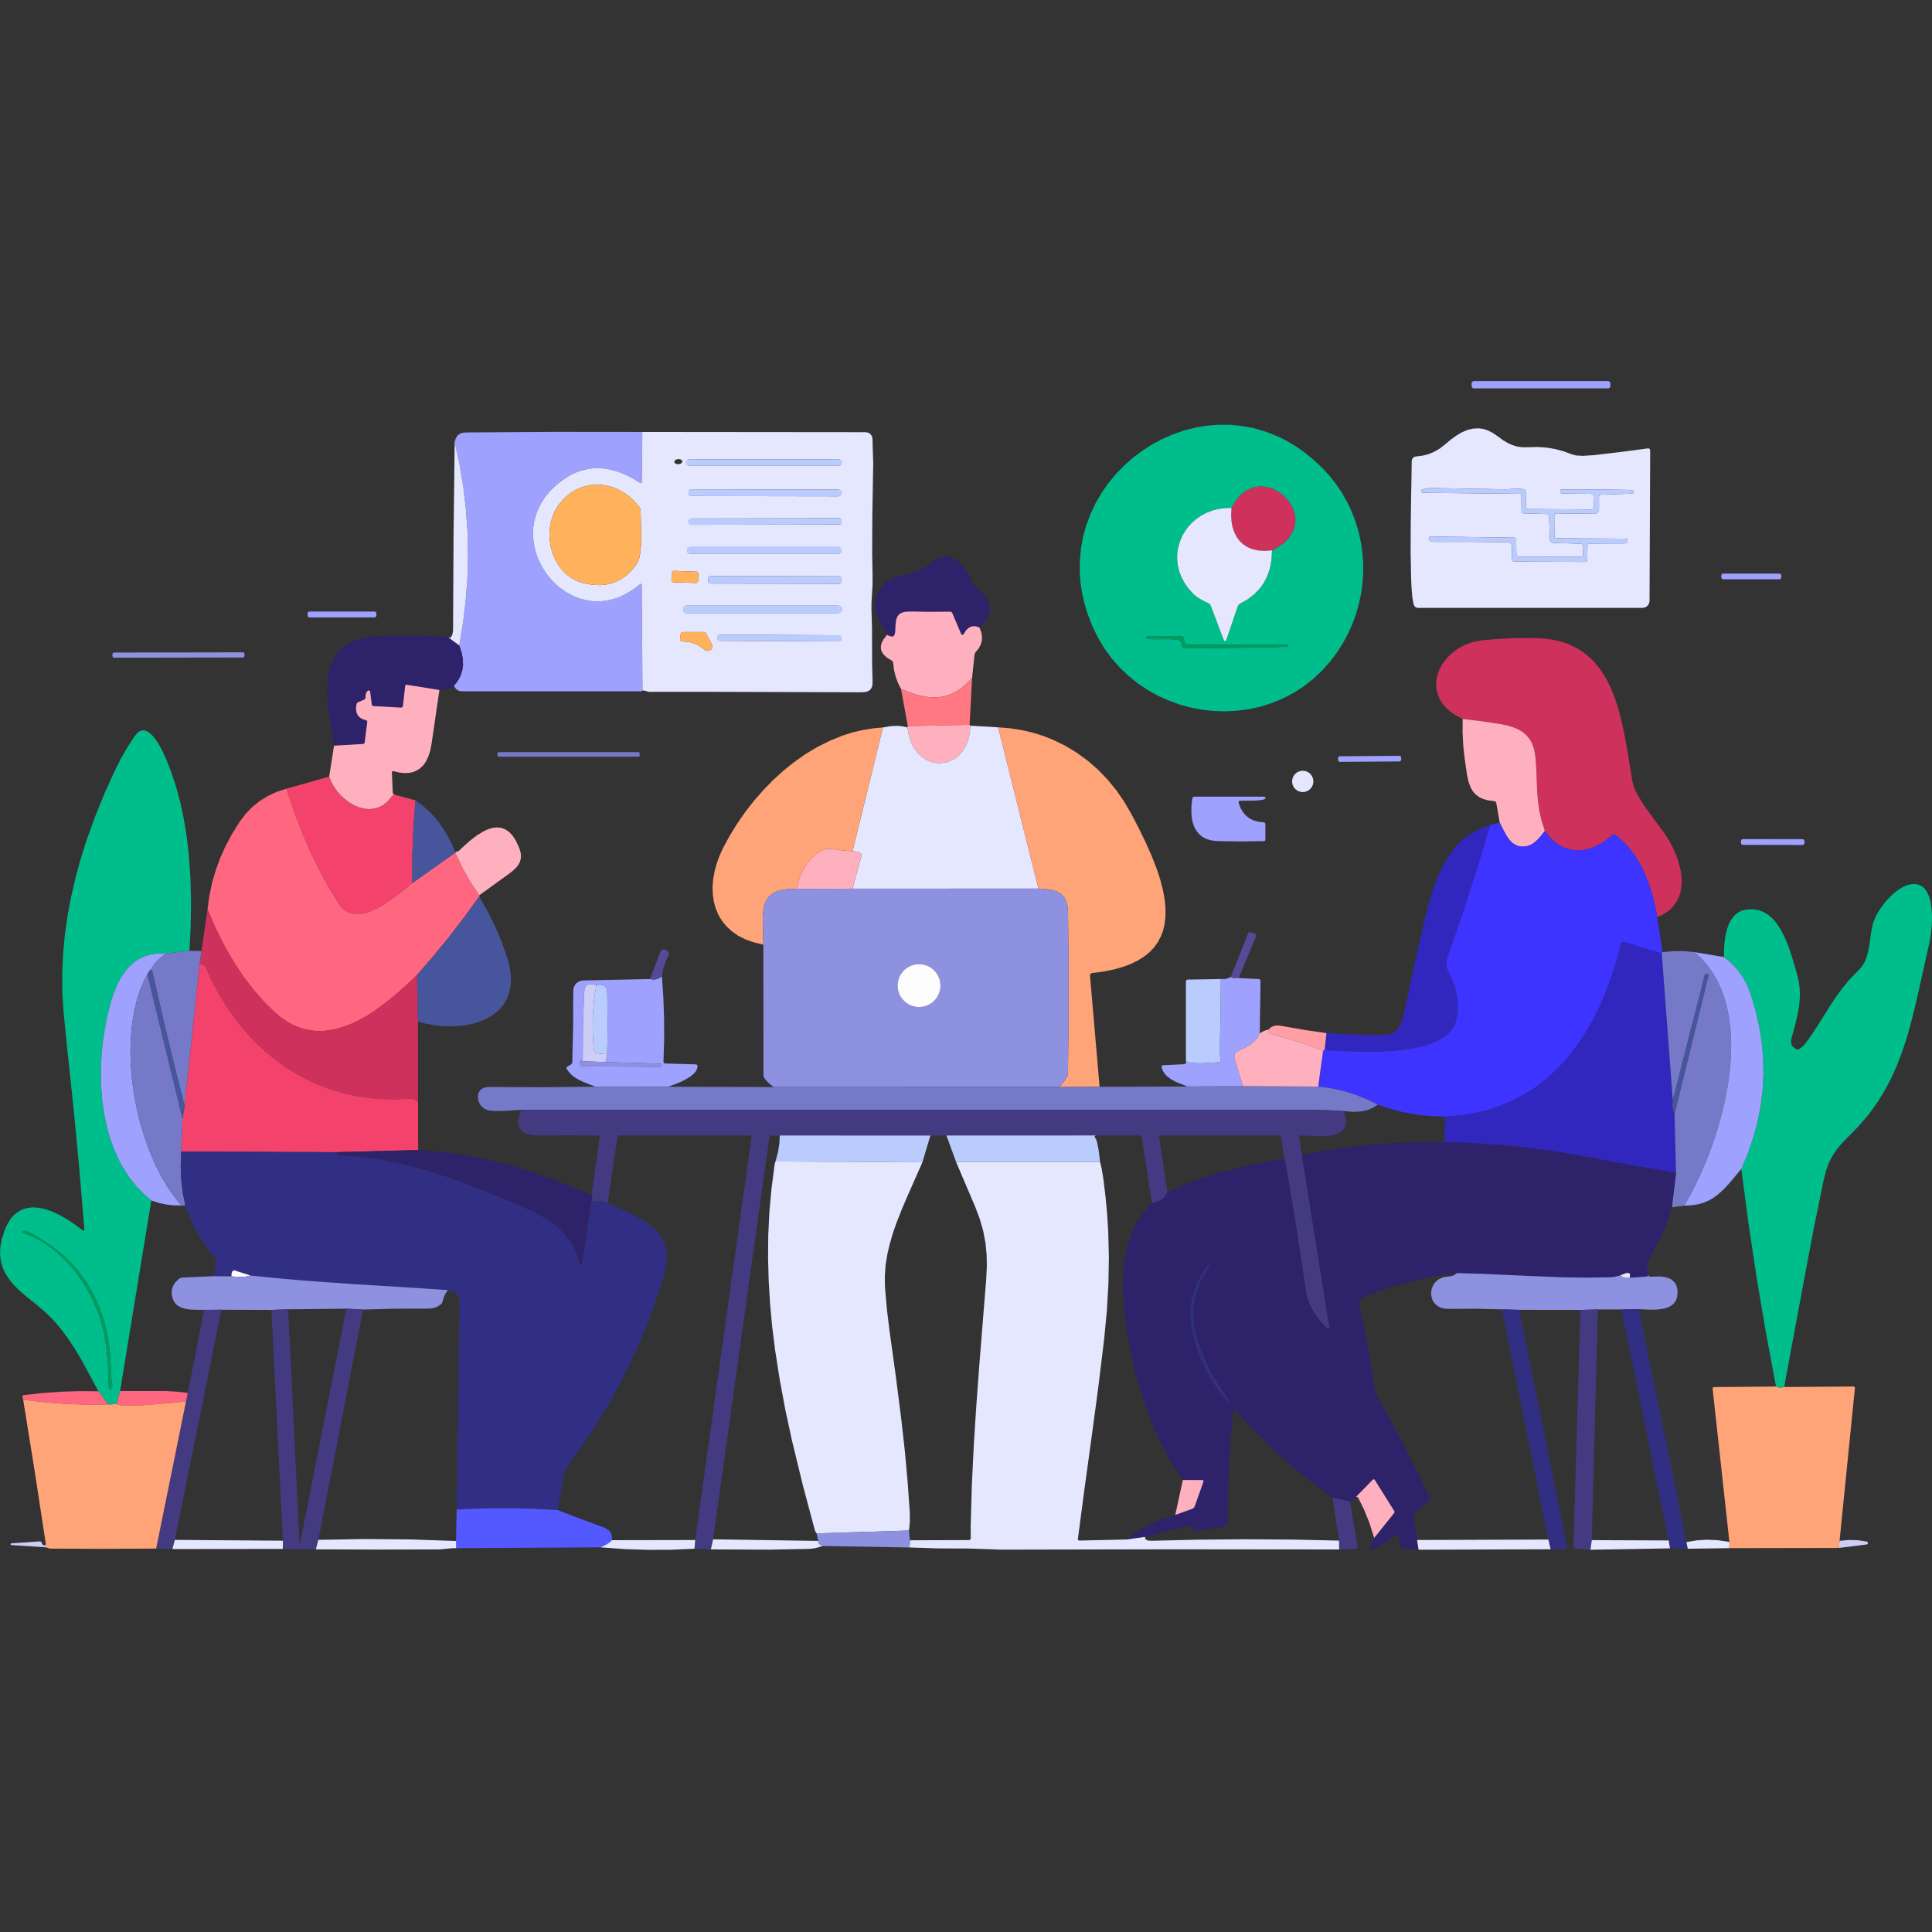 <svg xmlns="http://www.w3.org/2000/svg" xmlns:xlink="http://www.w3.org/1999/xlink" height="1024" node-id="1" sillyvg="true" template-height="1024" template-width="1024" version="1.1" viewBox="0 0 1024 1024" width="1024"><rect x="0" y="0" width="1024" height="1024" fill="#333333" stroke="none"/><defs node-id="132"/><path d="M 0.00 0.00 L 1024.00 0.00 L 1024.00 1024.00 L 0.00 1024.00 Z" fill="#8f3939" fill-opacity="0" fill-rule="nonzero" id="矩形" node-id="5" stroke="none" target-height="1024" target-width="1024" target-x="0" target-y="0"/><g node-id="134"><path d="M 781.19 202.00 L 852.33 202.00 L 852.80 202.10 L 853.18 202.35 L 853.44 202.74 L 853.54 203.21 L 853.54 204.64 L 853.44 205.11 L 853.18 205.49 L 852.80 205.75 L 852.33 205.85 L 781.19 205.85 L 780.72 205.75 L 780.33 205.49 L 780.08 205.11 L 779.98 204.64 L 779.98 203.21 L 780.08 202.74 L 780.33 202.35 L 780.72 202.10 L 781.19 202.00 Z" fill="#9ea1fe" fill-rule="nonzero" group-id="1" id="矩形" node-id="7" stroke="none" target-height="3.847" target-width="73.555" target-x="779.981" target-y="202"/><path d="M 700.56 247.73 L 704.59 252.10 L 708.17 256.63 L 711.34 261.34 L 714.10 266.23 L 716.49 271.34 L 718.48 276.53 L 720.07 281.82 L 721.26 287.22 L 722.07 292.70 L 722.48 298.19 L 722.50 303.69 L 722.14 309.22 L 721.38 314.70 L 720.24 320.11 L 718.71 325.44 L 716.80 330.72 L 714.51 335.83 L 711.84 340.78 L 708.79 345.58 L 705.32 350.24 L 700.74 355.40 L 695.92 359.94 L 690.84 363.90 L 685.51 367.31 L 679.85 370.25 L 674.07 372.64 L 668.16 374.51 L 662.09 375.85 L 655.92 376.70 L 649.75 377.04 L 643.59 376.88 L 637.39 376.22 L 631.27 375.06 L 625.30 373.44 L 619.46 371.33 L 613.74 368.74 L 608.26 365.69 L 603.06 362.19 L 598.13 358.22 L 593.45 353.76 L 589.21 348.94 L 585.37 343.67 L 581.92 337.91 L 578.86 331.63 L 576.61 325.78 L 574.86 320.08 L 573.57 314.54 L 572.73 309.11 L 572.32 303.80 L 572.35 297.04 L 572.95 290.53 L 574.11 284.25 L 575.82 278.16 L 578.07 272.22 L 580.75 266.57 L 583.88 261.21 L 587.45 256.10 L 591.43 251.28 L 595.72 246.83 L 600.34 242.74 L 605.30 238.99 L 610.53 235.63 L 615.96 232.72 L 621.59 230.25 L 627.45 228.21 L 633.44 226.66 L 639.51 225.63 L 645.68 225.13 L 651.98 225.15 L 658.21 225.74 L 664.44 226.93 L 670.69 228.74 L 676.99 231.20 L 681.76 233.54 L 686.50 236.33 L 691.20 239.61 L 695.89 243.40 L 700.56 247.73 Z M 652.74 269.20 L 648.93 269.33 L 645.42 269.85 L 642.18 270.72 L 639.17 271.94 L 636.28 273.52 L 633.70 275.34 L 631.41 277.40 L 629.38 279.71 L 627.11 283.13 L 625.45 286.77 L 624.36 290.68 L 623.96 293.70 L 623.94 296.74 L 624.31 299.84 L 625.09 303.01 L 626.24 306.01 L 627.84 308.97 L 629.93 311.92 L 632.56 314.86 L 634.36 316.37 L 636.72 317.86 L 640.67 319.83 L 641.27 320.24 L 641.65 320.86 L 648.69 339.42 L 648.93 339.72 L 649.30 339.83 L 649.67 339.70 L 649.90 339.38 L 656.04 321.30 L 656.50 320.49 L 657.24 319.93 L 661.31 317.62 L 664.73 314.99 L 667.58 312.07 L 669.91 308.82 L 671.74 305.22 L 673.08 301.21 L 673.91 296.73 L 674.19 291.70 L 677.58 289.82 L 680.25 287.91 L 682.32 285.98 L 683.88 284.03 L 685.17 281.79 L 686.02 279.60 L 686.48 277.43 L 686.57 275.26 L 686.19 272.35 L 685.31 269.59 L 683.92 266.94 L 682.12 264.52 L 680.01 262.42 L 677.57 260.62 L 674.89 259.21 L 672.09 258.29 L 669.16 257.86 L 666.95 257.89 L 664.75 258.27 L 662.56 259.03 L 660.33 260.20 L 658.37 261.64 L 656.45 263.56 L 654.58 266.05 L 652.74 269.20 Z M 628.26 341.17 L 627.16 337.90 L 626.87 337.47 L 626.37 337.32 L 607.93 337.34 L 607.52 337.63 L 607.66 338.11 L 608.72 338.56 L 610.74 338.81 L 615.73 338.80 L 621.06 338.78 L 623.47 339.01 L 625.15 339.46 L 626.00 339.98 L 626.40 340.65 L 626.43 341.54 L 626.45 342.32 L 626.80 343.01 L 627.41 343.49 L 628.17 343.65 L 632.77 343.60 L 641.15 343.52 L 651.68 343.41 L 662.71 343.26 L 672.64 343.08 L 679.82 342.85 L 682.25 342.68 L 682.63 342.58 L 682.50 341.98 L 681.95 341.71 L 629.05 341.73 L 628.56 341.59 L 628.26 341.17 Z" fill="#00be8b" fill-rule="nonzero" group-id="1" id="形状" node-id="8" stroke="none" target-height="151.906" target-width="150.184" target-x="572.32" target-y="225.13"/><path d="M 749.76 321.38 L 749.17 320.00 L 748.55 316.36 L 748.18 312.05 L 747.90 306.16 L 747.66 292.69 L 747.71 277.86 L 747.92 263.59 L 748.14 251.78 L 748.24 244.35 L 748.42 243.43 L 748.91 242.68 L 749.64 242.15 L 750.56 241.93 L 753.96 241.52 L 757.19 240.68 L 760.27 239.40 L 763.22 237.66 L 766.08 235.43 L 769.00 232.96 L 771.89 230.88 L 774.76 229.17 L 777.79 227.86 L 780.84 227.16 L 783.96 227.04 L 786.23 227.37 L 788.62 228.15 L 791.18 229.44 L 793.94 231.33 L 796.46 233.20 L 798.94 234.70 L 801.41 235.86 L 803.99 236.65 L 806.91 237.06 L 810.23 237.04 L 814.93 236.90 L 819.55 237.21 L 824.11 237.97 L 828.62 239.16 L 833.11 240.83 L 835.30 241.40 L 838.91 241.62 L 844.49 241.26 L 859.20 239.54 L 873.25 237.68 L 874.05 237.73 L 874.47 238.10 L 874.63 238.89 L 874.29 318.55 L 873.99 319.98 L 873.21 321.13 L 872.06 321.91 L 870.63 322.20 L 751.55 322.20 L 750.56 321.98 L 749.76 321.38 L 749.76 321.38 Z M 806.37 262.48 L 806.44 271.23 L 806.66 271.85 L 807.28 272.08 L 820.31 272.47 L 820.86 272.66 L 821.05 273.20 L 821.47 286.12 L 821.61 286.74 L 821.95 287.24 L 822.44 287.58 L 823.06 287.72 L 837.90 288.21 L 838.64 288.48 L 838.91 289.22 L 839.00 294.04 L 838.77 294.78 L 838.04 295.02 L 804.89 295.12 L 804.43 295.02 L 804.06 294.78 L 803.81 294.41 L 803.71 293.95 L 803.62 286.04 L 803.30 285.28 L 802.96 285.05 L 802.53 284.96 L 758.44 284.37 L 757.66 284.62 L 757.23 285.31 L 757.32 286.11 L 757.91 286.68 L 759.22 287.08 L 761.03 287.20 L 779.36 287.17 L 799.25 287.38 L 800.06 287.55 L 800.71 287.99 L 801.15 288.64 L 801.32 289.45 L 801.42 296.43 L 801.57 297.11 L 801.95 297.50 L 802.63 297.64 L 840.03 297.83 L 840.71 297.69 L 841.10 297.31 L 841.25 296.62 L 841.39 288.82 L 841.61 288.31 L 842.12 288.10 L 861.73 288.01 L 862.27 287.90 L 862.55 287.59 L 862.63 287.03 L 862.58 286.40 L 862.27 285.77 L 861.63 285.51 L 824.79 285.28 L 824.14 285.01 L 823.86 284.37 L 823.80 273.07 L 824.04 272.34 L 824.78 272.10 L 845.04 272.33 L 845.98 272.15 L 846.78 271.63 L 847.31 270.83 L 847.50 269.89 L 847.50 263.13 L 847.73 262.45 L 848.40 262.20 L 864.98 261.63 L 865.53 261.42 L 865.81 260.91 L 865.70 260.33 L 865.25 259.97 L 863.29 259.66 L 845.49 259.42 L 827.68 259.41 L 827.24 259.58 L 827.01 260.01 L 826.95 260.42 L 826.98 260.85 L 827.19 261.24 L 827.55 261.50 L 827.97 261.60 L 843.27 261.75 L 843.94 261.89 L 844.51 262.30 L 844.87 262.89 L 844.97 263.58 L 844.71 268.79 L 844.59 269.28 L 844.31 269.66 L 843.91 269.92 L 843.42 270.02 L 809.48 269.79 L 808.94 269.59 L 808.75 269.06 L 808.66 260.57 L 808.47 259.90 L 807.89 259.50 L 806.19 259.11 L 804.47 258.99 L 801.17 259.17 L 798.44 259.35 L 758.70 258.66 L 756.05 258.85 L 753.87 259.45 L 753.42 259.85 L 753.32 260.45 L 753.62 260.98 L 754.18 261.19 L 805.62 261.72 L 806.18 261.92 L 806.37 262.48 Z" fill="#e5e7ff" fill-rule="nonzero" group-id="1" id="形状" node-id="9" stroke="none" target-height="95.158" target-width="126.97" target-x="747.662" target-y="227.041"/><path d="M 340.45 228.96 L 340.17 255.65 L 339.93 256.05 L 339.47 256.03 L 334.55 253.08 L 329.91 250.89 L 325.49 249.37 L 321.28 248.45 L 317.22 248.10 L 313.29 248.29 L 309.44 249.00 L 305.64 250.25 L 301.87 252.06 L 298.09 254.49 L 294.48 257.40 L 291.46 260.36 L 288.97 263.36 L 286.96 266.42 L 285.27 269.74 L 283.99 273.05 L 283.12 276.36 L 282.63 279.69 L 282.52 284.19 L 282.99 288.59 L 284.02 292.91 L 285.58 297.08 L 287.59 301.00 L 290.06 304.69 L 292.94 308.08 L 296.14 311.05 L 299.68 313.64 L 303.51 315.76 L 307.54 317.33 L 311.81 318.36 L 315.07 318.73 L 318.41 318.71 L 321.83 318.29 L 325.38 317.46 L 328.74 316.27 L 332.17 314.58 L 335.69 312.37 L 339.32 309.56 L 339.84 309.47 L 340.12 309.91 L 340.54 365.97 L 340.26 366.25 L 340.00 366.41 L 244.49 366.41 L 243.04 366.11 L 241.74 365.21 L 240.54 363.54 L 242.58 360.96 L 244.04 358.28 L 244.98 355.49 L 245.41 352.54 L 245.33 349.37 L 244.69 345.93 L 243.41 342.16 L 245.44 329.96 L 246.89 317.84 L 247.76 305.79 L 248.06 293.79 L 247.79 281.83 L 246.95 269.91 L 245.54 257.99 L 243.56 246.09 L 240.99 234.17 L 241.49 232.53 L 242.15 231.30 L 242.95 230.42 L 243.97 229.78 L 245.31 229.37 L 247.08 229.21 L 293.26 228.91 L 340.45 228.96 Z" fill="#9ea1fe" fill-rule="nonzero" group-id="1" id="路径" node-id="10" stroke="none" target-height="137.501" target-width="100.002" target-x="240.538" target-y="228.905"/><path d="M 340.54 365.97 L 340.12 309.91 L 339.84 309.47 L 339.32 309.56 L 335.69 312.37 L 332.17 314.58 L 328.74 316.27 L 325.38 317.46 L 321.83 318.29 L 318.41 318.71 L 315.07 318.73 L 311.81 318.36 L 307.54 317.33 L 303.51 315.76 L 299.68 313.64 L 296.14 311.05 L 292.94 308.08 L 290.06 304.69 L 287.59 301.00 L 285.58 297.08 L 284.02 292.91 L 282.99 288.59 L 282.52 284.19 L 282.63 279.69 L 283.12 276.36 L 283.99 273.05 L 285.27 269.74 L 286.96 266.42 L 288.97 263.36 L 291.46 260.36 L 294.48 257.40 L 298.09 254.49 L 301.87 252.06 L 305.64 250.25 L 309.44 249.00 L 313.29 248.29 L 317.22 248.10 L 321.28 248.45 L 325.49 249.37 L 329.91 250.89 L 334.55 253.08 L 339.47 256.03 L 339.93 256.05 L 340.17 255.65 L 340.45 228.96 L 458.88 229.07 L 460.27 229.35 L 461.45 230.16 L 462.21 231.36 L 462.45 232.76 L 462.62 239.15 L 462.83 245.51 L 462.34 273.87 L 462.26 293.15 L 462.48 305.52 L 462.44 310.36 L 462.18 314.88 L 461.91 319.27 L 461.90 323.11 L 462.18 332.71 L 462.21 342.31 L 462.23 351.90 L 462.49 361.46 L 462.34 363.52 L 461.74 364.98 L 460.72 366.01 L 459.21 366.68 L 457.00 366.92 L 375.45 366.67 L 344.22 366.69 L 343.49 366.62 L 342.81 366.39 L 341.74 366.07 L 340.54 365.97 Z M 361.69 244.53 L 361.50 244.04 L 360.99 243.62 L 360.29 243.39 L 359.44 243.34 L 358.61 243.51 L 357.95 243.85 L 357.51 244.34 L 357.39 244.85 L 357.58 245.33 L 358.09 245.75 L 358.80 245.99 L 359.64 246.03 L 360.48 245.86 L 361.13 245.52 L 361.58 245.03 L 361.69 244.53 L 361.69 244.53 Z M 446.16 245.18 L 446.02 244.53 L 445.67 244.00 L 445.14 243.64 L 444.48 243.51 L 365.34 243.51 L 364.69 243.64 L 364.16 244.00 L 363.80 244.53 L 363.67 245.18 L 363.67 245.25 L 363.80 245.90 L 364.16 246.43 L 364.69 246.79 L 365.34 246.92 L 444.48 246.92 L 445.14 246.79 L 445.67 246.43 L 446.02 245.90 L 446.16 245.25 L 446.16 245.18 Z M 296.04 267.63 L 294.28 270.45 L 292.92 273.47 L 291.96 276.70 L 291.39 280.03 L 291.21 283.40 L 291.41 286.82 L 292.00 290.20 L 292.94 293.44 L 294.26 296.57 L 295.94 299.50 L 297.96 302.13 L 300.34 304.49 L 303.04 306.47 L 306.08 308.03 L 309.53 309.17 L 314.15 309.98 L 318.33 310.14 L 322.15 309.70 L 325.67 308.70 L 328.94 307.14 L 332.00 305.00 L 334.89 302.22 L 337.61 298.71 L 338.32 297.32 L 338.91 295.47 L 339.36 293.05 L 339.72 289.32 L 339.84 285.11 L 339.69 276.89 L 339.53 270.42 L 339.42 269.70 L 339.08 269.04 L 336.80 266.26 L 334.40 263.88 L 331.86 261.86 L 329.19 260.20 L 325.35 258.44 L 321.48 257.34 L 317.52 256.86 L 314.52 256.92 L 311.60 257.33 L 308.72 258.11 L 305.87 259.27 L 303.22 260.75 L 300.70 262.62 L 298.31 264.90 L 296.04 267.63 Z M 445.80 260.92 L 445.69 260.36 L 445.38 259.90 L 444.93 259.59 L 444.36 259.48 L 366.37 259.34 L 365.82 259.45 L 365.35 259.76 L 365.04 260.23 L 364.93 260.78 L 364.92 261.46 L 365.04 262.03 L 365.35 262.48 L 365.80 262.79 L 366.36 262.91 L 444.36 263.04 L 444.91 262.93 L 445.38 262.62 L 445.69 262.16 L 445.80 261.60 L 445.80 260.92 Z M 446.08 275.87 L 445.98 275.40 L 445.72 275.02 L 445.34 274.76 L 444.87 274.66 L 366.41 274.80 L 365.95 274.89 L 365.56 275.16 L 365.29 275.55 L 365.20 276.01 L 365.21 276.94 L 365.30 277.42 L 365.56 277.80 L 365.94 278.06 L 366.42 278.15 L 444.87 278.02 L 445.34 277.92 L 445.73 277.66 L 445.99 277.27 L 446.08 276.80 L 446.08 275.87 Z M 446.05 291.73 L 445.91 291.03 L 445.52 290.46 L 444.96 290.08 L 444.25 289.93 L 365.95 289.93 L 365.24 290.08 L 364.68 290.46 L 364.29 291.03 L 364.15 291.73 L 364.15 291.80 L 364.29 292.50 L 364.68 293.07 L 365.24 293.45 L 365.95 293.60 L 444.25 293.60 L 444.96 293.45 L 445.52 293.07 L 445.91 292.50 L 446.05 291.80 L 446.05 291.73 Z M 370.15 304.10 L 370.09 303.68 L 369.87 303.33 L 369.53 303.08 L 369.12 302.99 L 357.12 302.57 L 356.71 302.64 L 356.36 302.86 L 356.11 303.20 L 356.02 303.60 L 355.88 307.48 L 355.95 307.89 L 356.17 308.25 L 356.51 308.49 L 356.91 308.59 L 368.91 309.00 L 369.32 308.94 L 369.68 308.72 L 369.92 308.38 L 370.02 307.97 L 370.15 304.10 Z M 446.00 306.61 L 445.92 306.16 L 445.66 305.77 L 445.28 305.52 L 444.83 305.43 L 376.52 305.31 L 376.05 305.40 L 375.68 305.65 L 375.43 306.02 L 375.33 306.49 L 375.33 308.13 L 375.42 308.58 L 375.68 308.96 L 376.06 309.22 L 376.51 309.31 L 444.82 309.43 L 445.28 309.34 L 445.65 309.09 L 445.91 308.72 L 446.00 308.25 L 446.00 306.61 Z M 446.24 322.88 L 446.09 322.16 L 445.70 321.58 L 445.11 321.18 L 444.39 321.03 L 363.92 321.03 L 363.19 321.18 L 362.61 321.58 L 362.22 322.16 L 362.07 322.88 L 362.07 323.07 L 362.22 323.79 L 362.61 324.37 L 363.19 324.77 L 363.92 324.91 L 444.39 324.91 L 445.11 324.77 L 445.70 324.37 L 446.09 323.79 L 446.24 323.07 L 446.24 322.88 Z M 361.61 339.96 L 364.85 340.21 L 367.75 340.95 L 370.37 342.17 L 372.74 343.88 L 373.99 344.73 L 375.05 345.01 L 376.01 344.85 L 376.96 344.24 L 377.40 343.68 L 377.62 343.03 L 377.63 342.34 L 377.40 341.67 L 374.14 335.62 L 373.70 335.16 L 373.08 335.00 L 361.84 335.00 L 361.14 335.22 L 360.83 335.88 L 360.44 338.62 L 360.48 339.12 L 360.72 339.55 L 361.12 339.85 L 361.61 339.96 L 361.61 339.96 Z M 446.05 338.25 L 445.94 337.67 L 445.61 337.17 L 445.11 336.83 L 444.52 336.71 L 381.61 336.38 L 381.02 336.50 L 380.52 336.83 L 380.19 337.32 L 380.06 337.91 L 380.06 338.10 L 380.18 338.68 L 380.51 339.18 L 381.00 339.52 L 381.59 339.64 L 444.51 339.97 L 445.09 339.85 L 445.59 339.52 L 445.93 339.03 L 446.05 338.44 L 446.05 338.25 Z" fill="#e5e7ff" fill-rule="nonzero" group-id="1" id="形状" node-id="11" stroke="none" target-height="137.959" target-width="180.311" target-x="282.522" target-y="228.959"/><path d="M 240.99 234.17 L 243.56 246.09 L 245.54 257.99 L 246.95 269.91 L 247.79 281.83 L 248.06 293.79 L 247.76 305.79 L 246.89 317.84 L 245.44 329.96 L 243.41 342.16 L 237.28 337.66 L 238.23 338.06 L 238.91 337.78 L 239.44 337.07 L 239.84 336.06 L 240.14 334.16 L 240.38 284.52 L 240.99 234.17 Z" fill="#e5e7ff" fill-rule="nonzero" group-id="1" id="路径" node-id="12" stroke="none" target-height="107.991" target-width="10.781" target-x="237.281" target-y="234.171"/><g node-id="135"><path d="M 361.69 244.53 L 361.57 245.05 L 361.13 245.52 L 360.50 245.86 L 359.64 246.03 L 358.77 245.99 L 358.09 245.75 L 357.59 245.35 L 357.39 244.85 L 357.51 244.33 L 357.95 243.85 L 358.59 243.52 L 359.44 243.34 L 360.31 243.39 L 360.99 243.62 L 361.49 244.03 L 361.69 244.53 Z" fill="#fdfdfd" fill-opacity="0" fill-rule="nonzero" group-id="1,2" id="椭圆形" node-id="13" stroke="none" target-height="2.691" target-width="4.3" target-x="357.392" target-y="243.342"/></g><path d="M 364.75 243.51 L 445.08 243.51 L 445.50 243.59 L 445.84 243.82 L 446.07 244.17 L 446.16 244.59 L 446.16 245.84 L 446.07 246.26 L 445.84 246.60 L 445.50 246.84 L 445.08 246.92 L 364.75 246.92 L 364.32 246.84 L 363.98 246.60 L 363.75 246.26 L 363.67 245.84 L 363.67 244.59 L 363.75 244.17 L 363.98 243.82 L 364.32 243.59 L 364.75 243.51 Z" fill="#b9ccfd" fill-rule="nonzero" group-id="1" id="矩形" node-id="14" stroke="none" target-height="3.413" target-width="82.49" target-x="363.668" target-y="243.509"/><path d="M 309.53 309.17 L 306.08 308.03 L 303.04 306.47 L 300.34 304.49 L 297.96 302.13 L 295.94 299.50 L 294.26 296.57 L 292.94 293.44 L 292.00 290.20 L 291.41 286.82 L 291.21 283.40 L 291.39 280.03 L 291.96 276.70 L 292.92 273.47 L 294.28 270.45 L 296.04 267.63 L 298.31 264.90 L 300.70 262.62 L 303.22 260.75 L 305.87 259.27 L 308.72 258.11 L 311.60 257.33 L 314.52 256.92 L 317.52 256.86 L 321.48 257.34 L 325.35 258.44 L 329.19 260.20 L 331.86 261.86 L 334.40 263.88 L 336.80 266.26 L 339.08 269.04 L 339.42 269.70 L 339.53 270.42 L 339.69 276.89 L 339.84 285.11 L 339.72 289.32 L 339.36 293.05 L 338.91 295.47 L 338.32 297.32 L 337.61 298.71 L 334.89 302.22 L 332.00 305.00 L 328.94 307.14 L 325.67 308.70 L 322.15 309.70 L 318.33 310.14 L 314.15 309.98 L 309.53 309.17 Z" fill="#ffb25b" fill-rule="nonzero" group-id="1" id="路径" node-id="15" stroke="none" target-height="53.271" target-width="48.633" target-x="291.212" target-y="256.864"/><path d="M 674.19 291.70 L 670.16 291.97 L 666.72 291.73 L 663.78 291.07 L 661.25 290.01 L 658.91 288.49 L 656.96 286.65 L 655.36 284.47 L 654.10 281.89 L 653.24 279.18 L 652.71 276.19 L 652.53 272.87 L 652.74 269.20 L 654.58 266.05 L 656.45 263.56 L 658.37 261.64 L 660.33 260.20 L 662.56 259.03 L 664.76 258.27 L 666.95 257.89 L 669.16 257.86 L 672.09 258.29 L 674.89 259.21 L 677.57 260.62 L 680.01 262.42 L 682.12 264.52 L 683.92 266.94 L 685.31 269.59 L 686.19 272.35 L 686.57 275.26 L 686.48 277.43 L 686.02 279.60 L 685.17 281.79 L 683.88 284.03 L 682.32 285.98 L 680.25 287.91 L 677.58 289.82 L 674.19 291.70 Z" fill="#ce315c" fill-rule="nonzero" group-id="1" id="路径" node-id="16" stroke="none" target-height="34.113" target-width="34.037" target-x="652.534" target-y="257.855"/><path d="M 805.62 261.72 L 754.18 261.19 L 753.62 260.98 L 753.32 260.45 L 753.42 259.85 L 753.87 259.45 L 756.05 258.85 L 758.70 258.66 L 798.44 259.35 L 801.17 259.17 L 804.47 258.99 L 806.19 259.11 L 807.89 259.50 L 808.47 259.90 L 808.66 260.57 L 808.75 269.06 L 808.94 269.59 L 809.48 269.79 L 843.42 270.02 L 843.91 269.92 L 844.31 269.66 L 844.59 269.28 L 844.71 268.79 L 844.97 263.58 L 844.87 262.89 L 844.51 262.30 L 843.94 261.89 L 843.27 261.75 L 827.97 261.60 L 827.55 261.50 L 827.19 261.24 L 826.98 260.85 L 826.95 260.42 L 827.01 260.01 L 827.24 259.58 L 827.68 259.41 L 845.49 259.42 L 863.29 259.66 L 865.25 259.97 L 865.70 260.33 L 865.81 260.91 L 865.53 261.42 L 864.98 261.63 L 848.40 262.20 L 847.73 262.45 L 847.50 263.13 L 847.50 269.89 L 847.31 270.83 L 846.78 271.63 L 845.98 272.15 L 845.04 272.33 L 824.78 272.10 L 824.04 272.34 L 823.80 273.07 L 823.86 284.37 L 824.14 285.01 L 824.79 285.28 L 861.63 285.51 L 862.27 285.77 L 862.58 286.40 L 862.63 287.03 L 862.55 287.59 L 862.27 287.90 L 861.73 288.01 L 842.12 288.10 L 841.61 288.31 L 841.39 288.82 L 841.25 296.62 L 841.10 297.31 L 840.71 297.69 L 840.03 297.83 L 802.63 297.64 L 801.95 297.50 L 801.57 297.11 L 801.42 296.43 L 801.32 289.45 L 801.15 288.64 L 800.71 287.99 L 800.06 287.55 L 799.25 287.38 L 779.36 287.17 L 761.03 287.20 L 759.22 287.08 L 757.91 286.68 L 757.32 286.11 L 757.23 285.31 L 757.66 284.62 L 758.44 284.37 L 802.53 284.96 L 802.96 285.05 L 803.30 285.28 L 803.62 286.04 L 803.71 293.95 L 803.81 294.41 L 804.06 294.78 L 804.43 295.02 L 804.89 295.12 L 838.04 295.02 L 838.77 294.78 L 839.00 294.04 L 838.91 289.22 L 838.64 288.48 L 837.90 288.21 L 823.06 287.72 L 822.44 287.58 L 821.95 287.24 L 821.61 286.74 L 821.47 286.12 L 821.05 273.20 L 820.86 272.66 L 820.31 272.47 L 807.28 272.08 L 806.66 271.85 L 806.44 271.23 L 806.37 262.48 L 806.18 261.92 L 805.62 261.72 Z" fill="#b9ccfd" fill-rule="nonzero" group-id="1" id="路径" node-id="17" stroke="none" target-height="39.166" target-width="112.495" target-x="753.317" target-y="258.663"/><path d="M 365.86 259.34 L 444.87 259.48 L 445.53 259.75 L 445.80 260.41 L 445.80 262.12 L 445.53 262.77 L 444.87 263.04 L 365.85 262.91 L 365.19 262.63 L 364.92 261.97 L 364.93 260.27 L 365.20 259.61 L 365.86 259.34 Z" fill="#b9ccfd" fill-rule="nonzero" group-id="1,3" id="矩形" node-id="18" stroke="none" target-height="3.706" target-width="80.88" target-x="364.923" target-y="259.339"/><path d="M 652.74 269.20 L 652.53 272.87 L 652.71 276.19 L 653.24 279.18 L 654.10 281.89 L 655.36 284.47 L 656.96 286.65 L 658.91 288.49 L 661.25 290.01 L 663.78 291.07 L 666.72 291.73 L 670.16 291.97 L 674.19 291.70 L 673.91 296.73 L 673.08 301.21 L 671.74 305.22 L 669.91 308.82 L 667.58 312.07 L 664.73 314.99 L 661.31 317.62 L 657.24 319.93 L 656.50 320.49 L 656.04 321.30 L 649.90 339.38 L 649.67 339.70 L 649.30 339.83 L 648.93 339.72 L 648.69 339.42 L 641.65 320.86 L 641.27 320.24 L 640.67 319.83 L 636.72 317.86 L 634.36 316.37 L 632.56 314.86 L 629.93 311.92 L 627.84 308.97 L 626.24 306.01 L 625.09 303.01 L 624.31 299.84 L 623.94 296.74 L 623.96 293.70 L 624.36 290.68 L 625.45 286.77 L 627.11 283.13 L 629.38 279.71 L 631.41 277.40 L 633.70 275.34 L 636.28 273.52 L 639.17 271.94 L 642.18 270.72 L 645.42 269.85 L 648.93 269.33 L 652.74 269.20 Z" fill="#e5e7ff" fill-rule="nonzero" group-id="1" id="路径" node-id="19" stroke="none" target-height="70.63" target-width="50.252" target-x="623.94" target-y="269.196"/><path d="M 365.98 274.80 L 445.30 274.66 L 445.85 274.89 L 446.08 275.44 L 446.08 277.23 L 445.85 277.79 L 445.30 278.01 L 365.99 278.15 L 365.44 277.93 L 365.21 277.37 L 365.20 275.58 L 365.43 275.03 L 365.98 274.80 Z" fill="#b9ccfd" fill-rule="nonzero" group-id="1,4" id="矩形" node-id="20" stroke="none" target-height="3.489" target-width="80.88" target-x="365.203" target-y="274.664"/><path d="M 365.31 289.93 L 444.89 289.93 L 445.34 290.03 L 445.71 290.27 L 445.96 290.64 L 446.05 291.09 L 446.05 292.44 L 445.96 292.89 L 445.71 293.26 L 445.34 293.50 L 444.89 293.60 L 365.31 293.60 L 364.85 293.50 L 364.49 293.26 L 364.24 292.89 L 364.15 292.44 L 364.15 291.09 L 364.24 290.64 L 364.49 290.27 L 364.85 290.03 L 365.31 289.93 Z" fill="#b9ccfd" fill-rule="nonzero" group-id="1" id="矩形" node-id="21" stroke="none" target-height="3.661" target-width="81.901" target-x="364.149" target-y="289.934"/><path d="M 519.11 332.54 L 517.04 331.91 L 515.27 331.96 L 513.67 332.60 L 512.16 333.92 L 510.70 336.14 L 510.44 336.42 L 510.07 336.52 L 509.70 336.40 L 509.46 336.10 L 504.68 324.85 L 504.29 324.36 L 503.66 324.20 L 493.28 324.29 L 482.89 324.12 L 480.22 324.21 L 478.38 324.58 L 477.15 325.14 L 476.15 326.01 L 475.43 327.16 L 474.97 328.66 L 474.65 331.22 L 474.50 334.76 L 474.24 336.25 L 473.78 337.03 L 473.15 337.36 L 471.89 337.30 L 470.15 336.48 L 466.91 330.78 L 465.37 327.61 L 464.23 324.37 L 463.78 322.17 L 463.72 320.05 L 464.04 317.98 L 465.20 314.64 L 466.49 312.11 L 467.87 310.24 L 469.55 308.62 L 471.34 307.37 L 473.24 306.45 L 476.30 305.43 L 479.55 304.64 L 482.86 303.85 L 486.21 302.79 L 488.36 301.87 L 490.49 300.59 L 492.62 298.93 L 495.40 296.81 L 497.87 295.58 L 500.12 295.05 L 502.43 295.06 L 504.58 295.58 L 506.63 296.61 L 508.49 298.01 L 510.22 299.73 L 511.82 301.81 L 513.81 305.21 L 515.36 308.86 L 515.71 309.55 L 516.25 310.13 L 519.01 312.56 L 521.34 315.09 L 522.66 316.92 L 523.65 318.76 L 524.33 320.60 L 524.66 322.52 L 524.55 324.46 L 524.00 326.48 L 523.04 328.35 L 521.46 330.36 L 519.11 332.54 Z" fill="#2e226a" fill-rule="nonzero" group-id="1" id="路径" node-id="22" stroke="none" target-height="42.314" target-width="60.933" target-x="463.725" target-y="295.049"/><path d="M 356.74 302.56 L 369.50 303.00 L 369.98 303.22 L 370.17 303.72 L 370.00 308.35 L 369.79 308.83 L 369.29 309.02 L 356.53 308.57 L 356.05 308.35 L 355.87 307.86 L 356.03 303.22 L 356.25 302.74 L 356.74 302.56 Z" fill="#ffb25b" fill-rule="nonzero" group-id="1,5" id="矩形" node-id="23" stroke="none" target-height="6.46" target-width="14.3" target-x="355.867" target-y="302.557"/><path d="M 913.28 304.00 L 943.16 304.00 L 943.84 304.28 L 944.12 304.96 L 944.12 306.08 L 943.84 306.76 L 943.16 307.04 L 913.28 307.04 L 912.61 306.76 L 912.32 306.08 L 912.32 304.96 L 912.61 304.28 L 913.28 304.00 Z" fill="#9ea1fe" fill-rule="nonzero" group-id="1" id="矩形" node-id="24" stroke="none" target-height="3.04" target-width="31.799" target-x="912.324" target-y="304.003"/><path d="M 376.10 305.31 L 445.25 305.43 L 445.78 305.65 L 446.01 306.19 L 446.00 308.67 L 445.78 309.21 L 445.24 309.43 L 376.09 309.31 L 375.55 309.09 L 375.33 308.55 L 375.34 306.07 L 375.56 305.53 L 376.10 305.31 Z" fill="#b9ccfd" fill-rule="nonzero" group-id="1,6" id="矩形" node-id="25" stroke="none" target-height="4.123" target-width="70.674" target-x="375.331" target-y="305.308"/><path d="M 363.26 321.03 L 445.05 321.03 L 445.51 321.13 L 445.89 321.38 L 446.14 321.76 L 446.24 322.22 L 446.24 323.72 L 446.14 324.19 L 445.89 324.56 L 445.51 324.82 L 445.05 324.91 L 363.26 324.91 L 362.79 324.82 L 362.42 324.56 L 362.17 324.19 L 362.07 323.72 L 362.07 322.22 L 362.17 321.76 L 362.42 321.38 L 362.79 321.13 L 363.26 321.03 Z" fill="#b9ccfd" fill-rule="nonzero" group-id="1" id="矩形" node-id="26" stroke="none" target-height="3.878" target-width="84.165" target-x="362.071" target-y="321.035"/><path d="M 163.97 324.14 L 198.54 324.14 L 199.20 324.41 L 199.48 325.08 L 199.48 326.30 L 199.20 326.96 L 198.54 327.24 L 163.97 327.24 L 163.30 326.96 L 163.03 326.30 L 163.03 325.08 L 163.30 324.41 L 163.97 324.14 Z" fill="#9ea1fe" fill-rule="nonzero" group-id="1" id="矩形" node-id="27" stroke="none" target-height="3.102" target-width="36.452" target-x="163.028" target-y="324.137"/><path d="M 519.11 332.54 L 520.08 335.05 L 520.49 337.35 L 520.41 339.50 L 519.85 341.55 L 518.80 343.56 L 517.19 345.56 L 516.74 346.21 L 516.52 346.99 L 515.22 359.36 L 512.10 362.52 L 509.12 364.97 L 506.26 366.81 L 503.50 368.10 L 500.53 369.03 L 497.52 369.55 L 494.44 369.67 L 491.26 369.38 L 487.07 368.52 L 482.52 367.14 L 477.57 365.18 L 475.94 361.97 L 474.70 358.59 L 473.84 355.02 L 473.38 351.24 L 473.17 350.57 L 472.64 350.12 L 470.14 348.59 L 468.47 347.08 L 467.44 345.59 L 466.93 344.07 L 466.88 342.48 L 467.32 340.73 L 468.36 338.76 L 470.15 336.48 L 471.89 337.30 L 473.15 337.36 L 473.78 337.03 L 474.24 336.25 L 474.50 334.76 L 474.65 331.22 L 474.97 328.66 L 475.43 327.16 L 476.15 326.01 L 477.15 325.14 L 478.38 324.58 L 480.22 324.21 L 482.89 324.12 L 493.28 324.29 L 503.66 324.20 L 504.29 324.36 L 504.68 324.85 L 509.46 336.10 L 509.70 336.40 L 510.07 336.52 L 510.44 336.42 L 510.70 336.14 L 512.16 333.92 L 513.67 332.60 L 515.27 331.96 L 517.04 331.91 L 519.11 332.54 Z" fill="#ffb0bf" fill-rule="nonzero" group-id="1" id="路径" node-id="28" stroke="none" target-height="45.546" target-width="53.61" target-x="466.878" target-y="324.122"/><path d="M 361.61 339.96 L 361.12 339.85 L 360.72 339.55 L 360.48 339.12 L 360.44 338.62 L 360.83 335.88 L 361.14 335.22 L 361.84 335.00 L 373.08 335.00 L 373.70 335.16 L 374.14 335.62 L 377.40 341.67 L 377.63 342.34 L 377.62 343.03 L 377.40 343.68 L 376.96 344.24 L 376.01 344.85 L 375.05 345.01 L 373.99 344.73 L 372.74 343.88 L 370.37 342.17 L 367.75 340.95 L 364.85 340.21 L 361.61 339.96 Z" fill="#ffb25b" fill-rule="nonzero" group-id="1" id="路径" node-id="29" stroke="none" target-height="10.014" target-width="17.184" target-x="360.442" target-y="334.995"/><path d="M 381.06 336.38 L 445.07 336.71 L 445.77 337.01 L 446.05 337.71 L 446.05 338.99 L 445.75 339.69 L 445.05 339.97 L 381.05 339.64 L 380.35 339.34 L 380.06 338.64 L 380.07 337.36 L 380.36 336.67 L 381.06 336.38 Z" fill="#b9ccfd" fill-rule="nonzero" group-id="1,7" id="矩形" node-id="30" stroke="none" target-height="3.592" target-width="65.992" target-x="380.061" target-y="336.379"/><path d="M 237.28 337.66 L 243.41 342.16 L 244.69 345.93 L 245.33 349.37 L 245.41 352.54 L 244.98 355.49 L 244.04 358.28 L 242.58 360.96 L 240.54 363.54 L 238.48 364.75 L 235.97 365.49 L 232.89 365.72 L 215.52 362.92 L 214.99 363.01 L 214.76 363.51 L 213.56 374.25 L 213.25 374.85 L 212.62 375.06 L 197.98 374.24 L 197.33 374.00 L 197.04 373.37 L 196.19 366.64 L 196.00 366.23 L 195.63 365.98 L 195.19 365.97 L 194.81 366.20 L 194.11 367.25 L 193.75 368.37 L 193.72 369.63 L 193.57 370.36 L 193.01 370.84 L 189.83 372.18 L 189.25 372.60 L 188.95 373.26 L 188.69 375.64 L 188.92 377.51 L 189.56 379.00 L 190.58 380.19 L 192.06 381.12 L 194.11 381.79 L 194.57 382.06 L 194.66 382.58 L 193.28 393.60 L 193.04 394.11 L 192.50 394.31 L 177.05 395.23 L 175.02 382.31 L 174.12 375.70 L 173.55 369.26 L 173.44 364.99 L 173.63 360.95 L 174.12 357.15 L 175.01 353.45 L 176.36 350.09 L 178.17 347.02 L 179.83 344.98 L 181.85 343.12 L 184.28 341.44 L 187.16 339.95 L 190.09 338.85 L 193.58 337.97 L 197.70 337.34 L 202.55 337.00 L 214.31 336.85 L 225.88 337.07 L 237.28 337.66 Z" fill="#2e226a" fill-rule="nonzero" group-id="1" id="路径" node-id="31" stroke="none" target-height="58.376" target-width="71.976" target-x="173.437" target-y="336.85"/><path d="M 629.05 341.73 L 681.95 341.71 L 682.50 341.98 L 682.63 342.58 L 682.25 342.68 L 679.82 342.85 L 672.64 343.08 L 662.71 343.26 L 651.68 343.41 L 641.15 343.52 L 632.77 343.60 L 628.17 343.65 L 627.41 343.49 L 626.80 343.01 L 626.45 342.32 L 626.43 341.54 L 626.40 340.65 L 626.00 339.98 L 625.15 339.46 L 623.47 339.01 L 621.06 338.78 L 615.73 338.80 L 610.74 338.81 L 608.72 338.56 L 607.66 338.11 L 607.52 337.63 L 607.93 337.34 L 626.37 337.32 L 626.87 337.47 L 627.16 337.90 L 628.26 341.17 L 628.56 341.59 L 629.05 341.73 Z" fill="#009d60" fill-rule="nonzero" group-id="1" id="路径" node-id="32" stroke="none" target-height="6.329" target-width="75.109" target-x="607.521" target-y="337.322"/><path d="M 878.39 486.14 L 877.41 480.80 L 876.12 475.42 L 874.50 469.99 L 872.52 464.68 L 870.15 459.62 L 867.40 454.79 L 865.04 451.35 L 862.42 448.20 L 859.53 445.30 L 856.37 442.64 L 855.86 442.39 L 855.31 442.32 L 854.77 442.44 L 854.28 442.75 L 851.26 445.25 L 848.24 447.24 L 845.22 448.77 L 842.17 449.88 L 838.98 450.57 L 835.88 450.75 L 832.83 450.42 L 829.78 449.58 L 826.97 448.27 L 824.21 446.37 L 821.50 443.81 L 818.82 440.47 L 817.04 434.87 L 815.90 429.77 L 815.16 424.72 L 814.76 419.92 L 814.37 410.36 L 814.14 405.56 L 813.72 400.55 L 813.08 397.04 L 812.08 394.15 L 810.77 391.79 L 809.05 389.70 L 806.99 387.94 L 804.54 386.50 L 801.89 385.39 L 798.85 384.48 L 795.35 383.78 L 785.42 382.28 L 775.23 381.05 L 771.48 379.07 L 768.47 376.99 L 766.11 374.83 L 764.30 372.58 L 762.82 370.01 L 761.83 367.44 L 761.29 364.85 L 761.19 362.20 L 761.48 359.55 L 762.12 356.96 L 763.13 354.41 L 764.53 351.89 L 766.82 348.84 L 769.62 346.09 L 772.97 343.64 L 776.64 341.69 L 780.69 340.27 L 785.16 339.40 L 793.24 338.68 L 802.61 338.25 L 813.41 338.18 L 818.95 338.49 L 823.88 339.22 L 828.26 340.32 L 832.15 341.76 L 835.94 343.66 L 839.35 345.84 L 842.42 348.31 L 845.16 351.07 L 848.42 355.16 L 851.27 359.64 L 853.72 364.55 L 855.78 369.67 L 857.57 375.03 L 859.09 380.65 L 860.97 389.20 L 862.53 397.82 L 865.29 414.51 L 866.18 417.54 L 867.87 421.14 L 869.99 424.74 L 872.51 428.53 L 877.80 435.74 L 882.29 441.81 L 884.97 446.05 L 887.39 450.80 L 889.35 455.80 L 890.70 460.90 L 891.22 464.36 L 891.34 467.70 L 891.07 470.93 L 890.35 474.07 L 889.12 476.99 L 887.35 479.73 L 885.74 481.53 L 883.74 483.20 L 881.31 484.74 L 878.39 486.14 Z" fill="#ce315c" fill-rule="nonzero" group-id="1" id="路径" node-id="33" stroke="none" target-height="147.964" target-width="130.152" target-x="761.188" target-y="338.175"/><path d="M 60.44 345.87 L 128.74 345.75 L 129.35 346.00 L 129.60 346.61 L 129.60 347.62 L 129.35 348.22 L 128.74 348.48 L 60.44 348.60 L 59.84 348.35 L 59.58 347.74 L 59.58 346.73 L 59.83 346.12 L 60.44 345.87 Z" fill="#8e91e0" fill-rule="nonzero" group-id="1,8" id="矩形" node-id="34" stroke="none" target-height="2.849" target-width="70.02" target-x="59.581" target-y="345.747"/><path d="M 515.22 359.36 L 513.91 384.17 L 481.15 384.86 L 477.57 365.18 L 482.52 367.14 L 487.07 368.52 L 491.26 369.38 L 494.44 369.67 L 497.52 369.55 L 500.53 369.03 L 503.50 368.10 L 506.26 366.81 L 509.12 364.97 L 512.10 362.52 L 515.22 359.36 Z" fill="#ff7882" fill-rule="nonzero" group-id="1" id="路径" node-id="35" stroke="none" target-height="25.501" target-width="37.646" target-x="477.569" target-y="359.364"/><path d="M 232.89 365.72 L 228.73 394.28 L 227.98 398.09 L 226.90 401.28 L 225.54 403.96 L 224.21 405.77 L 222.69 407.22 L 220.94 408.36 L 218.96 409.19 L 216.90 409.65 L 214.52 409.76 L 211.75 409.48 L 208.52 408.74 L 207.90 408.77 L 207.72 409.37 L 208.17 420.17 L 208.34 420.73 L 208.79 421.10 L 209.28 421.25 L 208.63 421.50 L 208.10 421.70 L 207.70 422.09 L 205.42 424.79 L 203.09 426.69 L 200.70 427.93 L 198.09 428.66 L 195.46 428.88 L 192.77 428.59 L 190.14 427.88 L 187.57 426.79 L 185.03 425.30 L 182.67 423.52 L 180.52 421.51 L 178.56 419.25 L 176.85 416.79 L 175.49 414.27 L 174.46 411.65 L 177.05 395.23 L 192.50 394.31 L 193.04 394.11 L 193.28 393.60 L 194.66 382.58 L 194.57 382.06 L 194.11 381.79 L 192.06 381.12 L 190.58 380.19 L 189.56 379.00 L 188.92 377.51 L 188.69 375.64 L 188.95 373.26 L 189.25 372.60 L 189.83 372.18 L 193.01 370.84 L 193.57 370.36 L 193.72 369.63 L 193.75 368.37 L 194.11 367.25 L 194.81 366.20 L 195.19 365.97 L 195.63 365.98 L 196.00 366.23 L 196.19 366.64 L 197.04 373.37 L 197.33 374.00 L 197.98 374.24 L 212.62 375.06 L 213.25 374.85 L 213.56 374.25 L 214.76 363.51 L 214.99 363.01 L 215.52 362.92 L 232.89 365.72 Z" fill="#ffb0bf" fill-rule="nonzero" group-id="1" id="路径" node-id="36" stroke="none" target-height="65.963" target-width="58.432" target-x="174.46" target-y="362.916"/><path d="M 775.23 381.05 L 785.42 382.28 L 795.35 383.78 L 798.85 384.48 L 801.89 385.39 L 804.54 386.50 L 806.99 387.94 L 809.05 389.70 L 810.77 391.79 L 812.08 394.15 L 813.08 397.04 L 813.72 400.55 L 814.14 405.56 L 814.37 410.36 L 814.76 419.92 L 815.16 424.72 L 815.90 429.77 L 817.04 434.87 L 818.82 440.47 L 816.14 443.74 L 814.69 445.30 L 813.14 446.65 L 811.44 447.73 L 809.56 448.42 L 807.38 448.72 L 805.56 448.62 L 804.01 448.19 L 801.91 447.00 L 800.13 445.26 L 798.63 443.16 L 797.29 440.79 L 794.87 435.99 L 793.06 425.52 L 792.72 424.90 L 792.06 424.62 L 788.66 424.19 L 786.01 423.46 L 783.97 422.48 L 782.17 421.12 L 780.73 419.52 L 779.61 417.64 L 778.40 414.46 L 777.54 410.64 L 776.30 402.00 L 775.55 395.08 L 775.19 388.10 L 775.23 381.05 Z" fill="#ffb0bf" fill-rule="nonzero" group-id="1" id="路径" node-id="37" stroke="none" target-height="67.667" target-width="43.633" target-x="775.188" target-y="381.049"/><path d="M 513.91 384.17 L 514.14 384.57 L 514.33 384.62 L 513.96 388.79 L 513.15 392.32 L 511.93 395.30 L 510.25 398.05 L 508.33 400.25 L 506.18 401.97 L 503.75 403.29 L 501.24 404.12 L 498.63 404.48 L 495.99 404.37 L 493.42 403.78 L 490.86 402.68 L 488.54 401.15 L 486.40 399.09 L 484.43 396.43 L 482.91 393.48 L 481.72 389.90 L 480.90 385.56 L 481.15 384.86 L 513.91 384.17 Z" fill="#ffb0bf" fill-rule="nonzero" group-id="1" id="路径" node-id="38" stroke="none" target-height="20.316" target-width="33.427" target-x="480.904" target-y="384.167"/><path d="M 480.90 385.56 L 481.72 389.90 L 482.91 393.48 L 484.43 396.43 L 486.40 399.09 L 488.54 401.15 L 490.86 402.68 L 493.42 403.78 L 495.99 404.37 L 498.63 404.48 L 501.24 404.12 L 503.75 403.29 L 506.18 401.97 L 508.33 400.25 L 510.25 398.05 L 511.93 395.30 L 513.15 392.32 L 513.96 388.79 L 514.33 384.62 L 529.04 385.49 L 550.40 470.98 L 451.85 471.02 L 456.55 453.72 L 456.55 452.97 L 456.12 452.35 L 455.10 451.72 L 453.71 451.30 L 451.87 451.15 L 467.97 385.56 L 471.93 384.88 L 475.36 384.70 L 478.33 384.94 L 480.90 385.56 Z" fill="#e5e7ff" fill-rule="nonzero" group-id="1" id="路径" node-id="39" stroke="none" target-height="86.399" target-width="98.544" target-x="451.851" target-y="384.616"/><path d="M 467.97 385.56 L 451.87 451.15 L 446.73 450.79 L 440.78 449.95 L 438.59 449.89 L 436.43 450.37 L 434.23 451.44 L 432.20 452.88 L 430.26 454.67 L 428.41 456.84 L 426.04 460.38 L 424.20 464.08 L 423.28 466.68 L 422.73 469.00 L 422.50 471.11 L 418.02 471.17 L 414.59 471.61 L 412.00 472.34 L 409.61 473.51 L 407.81 474.91 L 406.51 476.57 L 405.55 478.48 L 404.87 480.66 L 404.47 483.14 L 404.27 487.01 L 404.35 491.39 L 404.60 500.69 L 399.39 499.44 L 394.94 497.84 L 391.15 495.91 L 387.95 493.67 L 385.02 490.96 L 382.63 488.02 L 380.73 484.85 L 379.30 481.40 L 378.33 477.79 L 377.79 474.01 L 377.67 470.05 L 378.01 465.86 L 378.75 461.78 L 379.88 457.63 L 381.44 453.39 L 383.43 449.07 L 386.83 442.84 L 390.63 436.67 L 394.86 430.56 L 399.42 424.69 L 404.31 419.06 L 409.54 413.67 L 415.08 408.60 L 420.89 403.94 L 426.96 399.67 L 433.31 395.86 L 439.85 392.60 L 446.60 389.87 L 451.80 388.22 L 457.09 386.95 L 462.47 386.07 L 467.97 385.56 Z" fill="#ffa478" fill-rule="nonzero" group-id="1" id="路径" node-id="40" stroke="none" target-height="115.126" target-width="90.294" target-x="377.673" target-y="385.563"/><path d="M 582.81 576.04 L 561.47 576.14 L 564.38 572.69 L 565.68 570.53 L 566.02 569.23 L 566.37 540.63 L 566.39 512.03 L 566.06 483.42 L 565.72 479.90 L 564.99 477.31 L 563.96 475.45 L 562.49 473.90 L 560.70 472.74 L 558.51 471.94 L 554.88 471.28 L 550.40 470.98 L 529.04 385.49 L 535.25 385.99 L 541.22 386.91 L 546.98 388.22 L 552.55 389.92 L 557.93 392.02 L 564.45 395.19 L 570.60 398.88 L 576.41 403.10 L 581.90 407.88 L 586.95 413.09 L 591.59 418.75 L 595.84 424.88 L 599.69 431.51 L 603.36 438.56 L 607.02 446.03 L 610.41 453.64 L 613.36 461.28 L 615.03 466.45 L 616.32 471.46 L 617.24 476.33 L 617.75 481.24 L 617.72 485.86 L 617.19 490.24 L 616.40 493.44 L 615.23 496.46 L 613.68 499.34 L 611.72 502.08 L 609.47 504.50 L 606.70 506.78 L 603.36 508.91 L 599.36 510.90 L 595.35 512.43 L 590.63 513.77 L 585.09 514.90 L 578.63 515.78 L 577.94 516.14 L 577.71 516.88 L 582.81 576.04 Z" fill="#ffa478" fill-rule="nonzero" group-id="1" id="路径" node-id="41" stroke="none" target-height="190.651" target-width="88.713" target-x="529.036" target-y="385.485"/><path d="M 100.42 503.93 L 87.94 505.34 L 83.63 505.34 L 79.88 505.87 L 76.60 506.87 L 73.50 508.38 L 70.75 510.26 L 68.30 512.54 L 66.14 515.12 L 64.20 517.98 L 62.50 521.14 L 60.37 526.15 L 58.65 531.49 L 56.94 538.26 L 55.53 545.41 L 54.43 552.96 L 53.73 560.56 L 53.46 568.25 L 53.61 576.06 L 54.24 583.84 L 55.39 591.44 L 57.05 598.90 L 58.69 604.40 L 60.66 609.68 L 62.97 614.74 L 65.62 619.60 L 68.66 624.23 L 72.09 628.54 L 75.93 632.55 L 80.20 636.27 L 63.65 737.27 L 61.82 744.22 L 60.46 744.07 L 59.52 744.37 L 57.48 744.13 L 56.59 743.65 L 56.32 743.04 L 52.18 737.41 L 43.36 721.10 L 40.19 715.70 L 36.74 710.42 L 33.00 705.26 L 28.94 700.38 L 24.36 695.76 L 19.25 691.40 L 14.19 687.40 L 9.75 683.50 L 7.05 680.74 L 4.77 677.90 L 2.88 674.99 L 1.42 671.88 L 0.46 668.50 L 0.02 664.81 L 0.15 661.09 L 0.95 656.81 L 2.53 651.88 L 4.01 648.66 L 5.58 646.12 L 7.23 644.15 L 8.95 642.67 L 11.63 641.13 L 14.44 640.23 L 17.42 639.93 L 20.45 640.14 L 23.57 640.76 L 26.80 641.83 L 31.48 643.93 L 35.99 646.51 L 40.25 649.39 L 43.88 652.16 L 44.16 652.27 L 44.45 652.22 L 44.66 652.01 L 44.72 651.72 L 42.10 620.15 L 39.11 588.58 L 35.76 557.01 L 33.74 536.97 L 33.04 526.13 L 33.00 515.67 L 33.46 505.35 L 34.42 495.16 L 35.86 485.09 L 37.76 475.07 L 40.04 465.16 L 42.71 455.37 L 45.77 445.68 L 50.37 432.92 L 55.46 420.38 L 61.06 408.04 L 64.21 401.83 L 67.69 395.82 L 71.49 390.00 L 72.92 388.35 L 74.20 387.46 L 75.40 387.11 L 76.67 387.17 L 77.94 387.59 L 79.25 388.43 L 81.02 390.12 L 82.77 392.35 L 84.32 394.78 L 85.67 397.23 L 87.67 401.45 L 90.80 409.32 L 93.47 417.44 L 95.69 425.85 L 97.48 434.36 L 98.90 443.01 L 99.95 451.79 L 100.93 465.01 L 101.26 478.18 L 101.06 491.28 L 100.42 503.93 Z M 33.35 665.17 L 30.53 662.90 L 25.67 659.33 L 20.07 655.62 L 17.30 654.03 L 15.05 652.96 L 13.54 652.46 L 12.55 652.37 L 11.92 652.53 L 11.57 652.95 L 12.01 653.27 L 17.15 655.38 L 21.98 657.92 L 26.52 660.92 L 30.78 664.32 L 34.75 668.05 L 38.42 672.13 L 41.78 676.48 L 44.83 681.05 L 47.56 685.86 L 49.97 690.83 L 52.03 695.89 L 53.77 701.05 L 55.21 706.89 L 56.40 714.39 L 57.26 723.85 L 57.69 735.61 L 57.82 736.19 L 58.11 736.35 L 58.68 736.17 L 59.37 735.40 L 59.57 734.28 L 59.12 731.66 L 58.70 729.39 L 58.67 723.26 L 58.30 717.25 L 57.57 711.36 L 56.49 705.56 L 55.03 699.85 L 53.18 694.31 L 50.93 688.95 L 48.29 683.74 L 45.25 678.78 L 41.76 674.04 L 37.80 669.51 L 33.35 665.17 Z" fill="#00be8b" fill-rule="nonzero" group-id="1" id="形状" node-id="42" stroke="none" target-height="357.264" target-width="101.245" target-x="0.015" target-y="387.109"/><path d="M 264.18 398.64 L 338.54 398.64 L 338.89 398.79 L 339.04 399.14 L 339.04 400.59 L 338.89 400.94 L 338.54 401.09 L 264.18 401.09 L 263.83 400.94 L 263.68 400.59 L 263.68 399.14 L 263.83 398.79 L 264.18 398.64 Z" fill="#7579c8" fill-rule="nonzero" group-id="1" id="矩形" node-id="43" stroke="none" target-height="2.451" target-width="75.355" target-x="263.682" target-y="398.639"/><path d="M 710.06 400.83 L 741.76 400.61 L 742.38 400.86 L 742.64 401.47 L 742.65 402.71 L 742.40 403.33 L 741.78 403.58 L 710.08 403.81 L 709.47 403.56 L 709.21 402.94 L 709.20 401.70 L 709.45 401.09 L 710.06 400.83 Z" fill="#9ea1fe" fill-rule="nonzero" group-id="1,9" id="矩形" node-id="44" stroke="none" target-height="3.199" target-width="33.451" target-x="709.198" target-y="400.607"/><path d="M 696.14 414.17 L 695.92 415.70 L 695.37 417.02 L 694.48 418.17 L 693.33 419.06 L 692.02 419.61 L 690.48 419.83 L 688.94 419.61 L 687.62 419.06 L 686.48 418.17 L 685.59 417.02 L 685.04 415.70 L 684.82 414.17 L 685.04 412.63 L 685.59 411.31 L 686.48 410.16 L 687.62 409.27 L 688.94 408.72 L 690.48 408.50 L 692.02 408.72 L 693.33 409.27 L 694.48 410.16 L 695.37 411.31 L 695.92 412.63 L 696.14 414.17 Z" fill="#e5e7ff" fill-rule="nonzero" group-id="1" id="椭圆形" node-id="45" stroke="none" target-height="11.323" target-width="11.323" target-x="684.818" target-y="408.504"/><path d="M 174.46 411.65 L 175.49 414.27 L 176.85 416.79 L 178.56 419.25 L 180.52 421.51 L 182.67 423.52 L 185.03 425.30 L 187.57 426.79 L 190.14 427.88 L 192.77 428.59 L 195.46 428.88 L 198.09 428.66 L 200.70 427.93 L 203.09 426.69 L 205.42 424.79 L 207.70 422.09 L 208.10 421.70 L 208.63 421.50 L 209.28 421.25 L 220.23 424.22 L 219.10 439.04 L 218.54 453.64 L 218.54 468.04 L 211.29 473.86 L 207.18 476.91 L 202.88 479.75 L 199.90 481.45 L 197.00 482.79 L 194.19 483.81 L 191.30 484.44 L 188.61 484.54 L 186.07 484.12 L 184.30 483.45 L 182.62 482.38 L 180.98 480.86 L 179.39 478.80 L 174.16 470.23 L 169.16 461.08 L 164.42 451.31 L 159.94 440.90 L 155.72 429.81 L 151.78 418.01 L 174.46 411.65 Z" fill="#f3436d" fill-rule="nonzero" group-id="1" id="路径" node-id="46" stroke="none" target-height="72.883" target-width="68.452" target-x="151.782" target-y="411.653"/><path d="M 151.78 418.01 L 155.72 429.81 L 159.94 440.90 L 164.42 451.31 L 169.16 461.08 L 174.16 470.23 L 179.39 478.80 L 180.98 480.86 L 182.62 482.38 L 184.30 483.45 L 186.07 484.12 L 188.61 484.54 L 191.30 484.44 L 194.19 483.81 L 197.00 482.79 L 199.90 481.45 L 202.88 479.75 L 207.18 476.91 L 211.29 473.86 L 218.54 468.04 L 241.28 451.95 L 245.10 459.88 L 249.35 467.38 L 254.05 474.49 L 254.26 475.36 L 253.97 475.19 L 245.97 486.24 L 237.81 496.84 L 229.49 507.01 L 221.03 516.76 L 216.07 521.48 L 210.59 526.40 L 204.85 531.15 L 198.79 535.60 L 194.57 538.32 L 190.31 540.70 L 185.98 542.76 L 181.52 544.45 L 177.06 545.64 L 172.57 546.33 L 169.19 546.49 L 165.80 546.28 L 162.39 545.70 L 158.94 544.73 L 155.67 543.41 L 152.34 541.61 L 148.94 539.29 L 145.45 536.38 L 139.70 530.68 L 134.18 524.35 L 128.87 517.38 L 123.80 509.70 L 118.95 501.27 L 114.34 492.05 L 109.98 481.98 L 110.91 475.05 L 112.33 468.26 L 114.23 461.58 L 116.62 455.00 L 119.52 448.51 L 122.94 442.09 L 126.90 435.73 L 130.11 431.48 L 133.66 427.79 L 137.57 424.61 L 141.87 421.93 L 146.59 419.73 L 151.78 418.01 Z" fill="#ff6780" fill-rule="nonzero" group-id="1" id="路径" node-id="47" stroke="none" target-height="128.478" target-width="144.28" target-x="109.979" target-y="418.013"/><path d="M 656.49 425.52 L 657.52 428.27 L 658.83 430.51 L 660.40 432.32 L 662.25 433.75 L 664.41 434.82 L 666.95 435.54 L 669.93 435.87 L 670.46 436.10 L 670.67 436.63 L 670.67 445.08 L 670.50 445.61 L 669.97 445.79 L 657.58 445.98 L 645.22 445.79 L 641.98 445.42 L 639.39 444.66 L 637.32 443.56 L 635.52 442.06 L 634.08 440.30 L 632.98 438.25 L 632.21 436.03 L 631.70 433.64 L 631.45 431.06 L 631.49 427.14 L 631.95 423.16 L 632.30 422.48 L 633.04 422.25 L 670.05 422.25 L 670.56 422.45 L 670.78 422.93 L 670.62 423.30 L 670.11 423.64 L 668.98 423.95 L 667.13 424.20 L 664.76 424.33 L 660.17 424.39 L 657.22 424.43 L 656.68 424.61 L 656.45 424.95 L 656.49 425.52 Z" fill="#9ea1fe" fill-rule="nonzero" group-id="1" id="路径" node-id="48" stroke="none" target-height="23.733" target-width="39.333" target-x="631.446" target-y="422.247"/><path d="M 220.23 424.22 L 224.59 427.45 L 228.61 431.19 L 232.31 435.48 L 235.70 440.36 L 238.79 445.89 L 241.55 452.12 L 241.96 451.28 L 241.28 451.95 L 218.54 468.04 L 218.54 453.64 L 219.10 439.04 L 220.23 424.22 Z" fill="#47559d" fill-rule="nonzero" group-id="1" id="路径" node-id="49" stroke="none" target-height="43.82" target-width="23.419" target-x="218.543" target-y="424.217"/><path d="M 794.87 435.99 L 797.29 440.79 L 798.63 443.16 L 800.13 445.26 L 801.91 447.00 L 804.01 448.19 L 805.56 448.62 L 807.38 448.72 L 809.56 448.42 L 811.44 447.73 L 813.14 446.65 L 814.69 445.30 L 816.14 443.74 L 818.82 440.47 L 821.50 443.81 L 824.21 446.37 L 826.97 448.27 L 829.78 449.58 L 832.83 450.42 L 835.88 450.75 L 838.98 450.57 L 842.17 449.88 L 845.22 448.77 L 848.24 447.24 L 851.26 445.25 L 854.28 442.75 L 854.77 442.44 L 855.31 442.32 L 855.86 442.39 L 856.37 442.64 L 859.53 445.30 L 862.42 448.20 L 865.04 451.35 L 867.40 454.79 L 870.16 459.62 L 872.52 464.68 L 874.50 469.99 L 876.12 475.42 L 877.41 480.80 L 878.39 486.14 L 881.16 504.66 L 880.77 505.40 L 861.04 499.34 L 860.43 499.28 L 859.84 499.47 L 859.37 499.88 L 859.10 500.44 L 856.54 509.99 L 853.54 519.21 L 850.11 528.13 L 847.19 534.69 L 844.01 540.95 L 840.56 546.94 L 836.84 552.66 L 832.77 558.15 L 828.41 563.28 L 823.74 568.05 L 818.77 572.48 L 813.48 576.50 L 807.83 580.10 L 801.80 583.28 L 795.36 586.04 L 788.80 588.24 L 781.76 589.94 L 774.22 591.14 L 766.11 591.80 L 758.25 591.53 L 750.77 590.74 L 743.62 589.46 L 736.79 587.69 L 730.25 585.44 L 723.89 582.38 L 717.57 579.92 L 711.28 578.03 L 704.98 576.70 L 698.67 575.90 L 701.28 556.92 L 702.08 556.56 L 712.06 557.09 L 724.55 557.42 L 731.25 557.33 L 738.06 556.98 L 744.79 556.29 L 751.09 555.22 L 755.19 554.21 L 758.86 552.98 L 762.16 551.55 L 765.23 549.77 L 767.74 547.72 L 769.76 545.42 L 770.81 543.59 L 771.63 541.46 L 772.22 538.99 L 772.61 535.16 L 772.54 531.05 L 772.02 526.95 L 771.13 523.11 L 769.87 519.52 L 768.42 516.70 L 767.76 515.46 L 767.20 513.99 L 766.79 512.45 L 766.58 510.95 L 766.58 509.49 L 766.83 508.32 L 775.03 484.74 L 782.68 461.07 L 789.80 437.31 L 794.87 435.99 Z" fill="#3d34ff" fill-rule="nonzero" group-id="1" id="路径" node-id="50" stroke="none" target-height="155.813" target-width="182.492" target-x="698.669" target-y="435.99"/><path d="M 789.80 437.31 L 782.68 461.07 L 775.03 484.74 L 766.83 508.32 L 766.58 509.49 L 766.58 510.95 L 766.79 512.45 L 767.20 513.99 L 767.76 515.46 L 768.42 516.70 L 769.87 519.52 L 771.13 523.11 L 772.02 526.95 L 772.54 531.05 L 772.61 535.16 L 772.22 538.99 L 771.63 541.46 L 770.81 543.59 L 769.76 545.42 L 767.74 547.72 L 765.23 549.76 L 762.16 551.55 L 758.86 552.98 L 755.19 554.21 L 751.09 555.22 L 744.79 556.29 L 738.06 556.98 L 731.25 557.33 L 724.55 557.42 L 712.06 557.09 L 702.08 556.56 L 703.04 547.56 L 719.38 548.42 L 732.73 548.63 L 735.14 548.43 L 737.09 547.93 L 738.66 547.17 L 740.05 546.11 L 741.23 544.79 L 742.21 543.18 L 743.31 540.47 L 744.16 537.14 L 748.38 517.08 L 752.85 497.11 L 755.02 487.77 L 757.10 479.51 L 759.46 471.62 L 762.18 464.40 L 764.32 459.79 L 766.86 455.29 L 769.79 450.88 L 772.32 447.78 L 775.14 445.03 L 778.27 442.62 L 781.74 440.52 L 785.57 438.75 L 789.80 437.31 Z" fill="#3127bf" fill-rule="nonzero" group-id="1" id="路径" node-id="51" stroke="none" target-height="120.108" target-width="87.717" target-x="702.082" target-y="437.309"/><path d="M 254.05 474.49 L 249.35 467.38 L 245.10 459.88 L 241.28 451.95 L 241.96 451.28 L 241.55 452.12 L 241.97 451.43 L 242.39 451.19 L 242.88 451.28 L 245.84 448.48 L 249.14 445.58 L 252.60 442.90 L 256.11 440.71 L 258.56 439.55 L 260.91 438.84 L 263.20 438.53 L 265.44 438.71 L 267.63 439.48 L 269.81 440.93 L 271.63 442.83 L 273.48 445.69 L 275.33 449.76 L 275.96 451.94 L 276.15 453.80 L 275.98 455.41 L 275.49 456.96 L 274.71 458.42 L 273.61 459.81 L 271.63 461.70 L 269.10 463.62 L 254.05 474.49 Z" fill="#ffb0bf" fill-rule="nonzero" group-id="1" id="路径" node-id="52" stroke="none" target-height="35.959" target-width="34.867" target-x="241.283" target-y="438.531"/><path d="M 923.71 444.73 L 955.46 444.78 L 956.14 445.07 L 956.42 445.75 L 956.42 446.88 L 956.14 447.57 L 955.45 447.85 L 923.70 447.80 L 923.01 447.51 L 922.73 446.83 L 922.73 445.69 L 923.02 445.01 L 923.71 444.73 Z" fill="#9ea1fe" fill-rule="nonzero" group-id="1,10" id="矩形" node-id="53" stroke="none" target-height="3.127" target-width="33.693" target-x="922.731" target-y="444.727"/><path d="M 451.87 451.15 L 453.71 451.30 L 455.10 451.72 L 456.12 452.35 L 456.55 452.97 L 456.55 453.72 L 451.85 471.02 L 422.50 471.11 L 422.73 469.00 L 423.28 466.68 L 424.20 464.08 L 426.04 460.38 L 428.41 456.84 L 430.26 454.67 L 432.20 452.88 L 434.23 451.44 L 436.43 450.37 L 438.59 449.89 L 440.78 449.95 L 446.73 450.79 L 451.87 451.15 Z" fill="#ffb0bf" fill-rule="nonzero" group-id="1" id="路径" node-id="54" stroke="none" target-height="21.216" target-width="34.048" target-x="422.503" target-y="449.892"/><path d="M 945.63 735.14 L 944.28 735.51 L 942.87 735.43 L 941.33 734.88 L 935.94 706.12 L 931.08 677.32 L 926.75 648.48 L 922.93 619.58 L 926.47 611.12 L 929.35 602.71 L 931.59 594.33 L 933.22 585.97 L 934.24 577.61 L 934.67 569.23 L 934.50 560.80 L 933.73 552.31 L 932.35 543.74 L 930.34 535.07 L 927.68 526.27 L 925.86 521.76 L 923.57 517.64 L 920.80 513.87 L 917.54 510.41 L 913.74 507.25 L 913.75 503.78 L 913.99 499.81 L 914.55 495.81 L 915.52 491.96 L 916.46 489.50 L 917.65 487.35 L 919.08 485.47 L 920.81 483.92 L 922.90 482.80 L 925.42 482.11 L 928.88 481.92 L 931.90 482.34 L 934.57 483.31 L 937.03 484.78 L 939.28 486.65 L 941.32 488.96 L 943.94 492.88 L 946.19 497.37 L 948.08 502.08 L 949.68 506.82 L 952.28 515.63 L 953.28 519.74 L 953.85 523.57 L 954.01 527.15 L 953.66 532.56 L 952.69 538.11 L 951.31 543.78 L 949.54 550.22 L 949.27 551.88 L 949.42 553.24 L 949.94 554.36 L 950.86 555.33 L 952.27 556.16 L 952.92 556.29 L 953.57 556.08 L 955.36 554.76 L 956.78 553.23 L 960.36 548.24 L 963.61 543.27 L 969.86 533.30 L 973.11 528.39 L 976.67 523.52 L 980.59 518.83 L 985.17 514.15 L 986.81 512.29 L 988.11 510.26 L 989.08 508.04 L 990.11 504.50 L 990.80 500.70 L 991.92 493.04 L 992.76 489.35 L 994.04 485.98 L 995.48 483.37 L 997.49 480.36 L 999.81 477.44 L 1002.47 474.63 L 1005.38 472.15 L 1008.40 470.22 L 1010.54 469.26 L 1012.64 468.72 L 1014.73 468.55 L 1016.96 468.94 L 1018.78 469.81 L 1020.27 471.19 L 1021.44 472.93 L 1022.40 475.01 L 1023.13 477.51 L 1023.76 481.43 L 1024.00 485.68 L 1023.89 489.93 L 1023.55 493.86 L 1023.03 497.55 L 1022.49 500.22 L 1017.48 522.71 L 1014.99 533.69 L 1012.27 544.36 L 1010.22 551.37 L 1007.90 558.23 L 1005.30 564.96 L 1002.34 571.54 L 998.92 577.99 L 995.01 584.34 L 990.66 590.38 L 985.62 596.36 L 979.85 602.27 L 976.50 605.65 L 973.76 608.89 L 971.42 612.33 L 969.48 616.06 L 967.95 620.11 L 966.68 624.94 L 961.08 652.39 L 955.88 679.98 L 945.63 735.14 Z" fill="#00be8b" fill-rule="nonzero" group-id="1" id="路径" node-id="55" stroke="none" target-height="266.956" target-width="110.26" target-x="913.736" target-y="468.549"/><path d="M 451.85 471.02 L 550.40 470.98 L 554.88 471.28 L 558.51 471.94 L 560.70 472.74 L 562.49 473.90 L 563.96 475.45 L 564.99 477.31 L 565.72 479.90 L 566.06 483.42 L 566.39 512.03 L 566.37 540.63 L 566.02 569.23 L 565.68 570.53 L 564.38 572.69 L 561.47 576.14 L 409.99 576.17 L 407.19 573.85 L 405.60 572.15 L 404.85 570.91 L 404.65 569.99 L 404.60 500.69 L 404.35 491.39 L 404.27 487.01 L 404.47 483.14 L 404.87 480.66 L 405.55 478.48 L 406.51 476.57 L 407.81 474.91 L 409.61 473.51 L 412.00 472.34 L 414.59 471.61 L 418.02 471.17 L 422.50 471.11 L 451.85 471.02 Z M 498.49 522.39 L 498.30 520.31 L 497.78 518.41 L 496.94 516.64 L 495.81 515.04 L 494.45 513.69 L 492.86 512.56 L 491.09 511.72 L 489.19 511.20 L 487.11 511.00 L 485.03 511.20 L 483.13 511.72 L 481.36 512.56 L 479.76 513.69 L 478.41 515.04 L 477.28 516.64 L 476.44 518.41 L 475.92 520.31 L 475.72 522.39 L 475.94 524.63 L 476.59 526.75 L 477.63 528.70 L 479.06 530.44 L 480.80 531.86 L 482.75 532.91 L 484.87 533.55 L 487.11 533.77 L 489.35 533.55 L 491.47 532.91 L 493.42 531.86 L 495.16 530.44 L 496.58 528.70 L 497.63 526.75 L 498.27 524.63 L 498.49 522.39 Z" fill="#8e91e0" fill-rule="nonzero" group-id="1" id="形状" node-id="56" stroke="none" target-height="105.183" target-width="162.115" target-x="404.273" target-y="470.984"/><path d="M 253.97 475.19 L 258.53 483.13 L 262.52 491.17 L 265.95 499.31 L 268.85 507.58 L 269.98 511.89 L 270.63 515.74 L 270.83 519.17 L 270.66 522.24 L 270.09 525.36 L 269.21 528.15 L 268.03 530.65 L 266.55 532.89 L 264.14 535.59 L 261.32 537.90 L 258.05 539.84 L 254.55 541.36 L 250.77 542.54 L 246.70 543.38 L 242.55 543.85 L 238.32 544.00 L 234.00 543.82 L 229.70 543.32 L 225.54 542.54 L 221.51 541.47 L 221.03 516.76 L 229.49 507.01 L 237.81 496.84 L 245.97 486.24 L 253.97 475.19 Z" fill="#47559d" fill-rule="nonzero" group-id="1" id="路径" node-id="57" stroke="none" target-height="68.811" target-width="49.809" target-x="221.025" target-y="475.188"/><path d="M 109.98 481.98 L 114.34 492.05 L 118.95 501.27 L 123.80 509.70 L 128.87 517.38 L 134.18 524.35 L 139.70 530.68 L 145.45 536.38 L 148.94 539.29 L 152.34 541.61 L 155.67 543.41 L 158.94 544.73 L 162.39 545.70 L 165.80 546.28 L 169.19 546.49 L 172.57 546.33 L 177.06 545.64 L 181.52 544.45 L 185.98 542.76 L 190.31 540.70 L 194.57 538.32 L 198.79 535.60 L 204.85 531.15 L 210.59 526.40 L 216.07 521.48 L 221.03 516.76 L 221.51 541.47 L 221.58 583.91 L 220.02 582.95 L 218.50 582.45 L 216.98 582.37 L 209.39 582.68 L 202.08 582.52 L 195.04 581.90 L 188.23 580.83 L 181.64 579.32 L 175.10 577.35 L 168.80 574.99 L 162.74 572.24 L 156.91 569.10 L 151.28 565.57 L 145.90 561.68 L 140.76 557.46 L 135.86 552.91 L 131.18 548.00 L 126.74 542.73 L 121.65 535.85 L 116.97 528.52 L 112.70 520.73 L 108.85 512.43 L 108.43 511.85 L 107.81 511.52 L 105.82 510.94 L 106.81 504.05 L 109.98 481.98 Z" fill="#ce315c" fill-rule="nonzero" group-id="1" id="路径" node-id="58" stroke="none" target-height="101.926" target-width="115.762" target-x="105.821" target-y="481.982"/><path d="M 656.54 518.39 L 654.03 518.49 L 652.81 518.22 L 652.32 517.78 L 661.54 494.64 L 662.00 494.08 L 662.73 494.08 L 665.12 494.86 L 665.66 495.17 L 665.85 495.59 L 665.74 496.21 L 656.54 518.39 Z" fill="#554998" fill-rule="nonzero" group-id="1" id="路径" node-id="59" stroke="none" target-height="24.407" target-width="13.533" target-x="652.321" target-y="494.08"/><path d="M 880.77 505.40 L 886.62 583.24 L 886.45 585.82 L 886.75 588.22 L 887.52 590.48 L 888.33 621.69 L 868.78 618.32 L 837.30 612.48 L 824.02 610.21 L 810.22 608.34 L 795.86 606.88 L 780.94 605.84 L 765.43 605.25 L 766.11 591.80 L 774.22 591.14 L 781.76 589.94 L 788.80 588.24 L 795.36 586.04 L 801.80 583.28 L 807.83 580.10 L 813.48 576.50 L 818.77 572.48 L 823.74 568.05 L 828.41 563.28 L 832.77 558.15 L 836.84 552.66 L 840.56 546.94 L 844.01 540.95 L 847.19 534.69 L 850.11 528.13 L 853.54 519.21 L 856.54 509.99 L 859.10 500.44 L 859.37 499.88 L 859.84 499.47 L 860.43 499.28 L 861.04 499.34 L 880.77 505.40 Z" fill="#3127bf" fill-rule="nonzero" group-id="1" id="路径" node-id="60" stroke="none" target-height="122.412" target-width="122.897" target-x="765.431" target-y="499.282"/><path d="M 350.86 517.66 L 348.98 518.70 L 347.34 519.20 L 345.87 519.26 L 344.51 518.91 L 350.13 504.24 L 350.58 503.59 L 351.31 503.28 L 352.49 503.28 L 353.46 503.67 L 354.30 504.47 L 354.59 505.24 L 354.44 506.04 L 352.48 510.51 L 351.33 514.34 L 350.86 517.66 Z" fill="#554998" fill-rule="nonzero" group-id="1" id="路径" node-id="61" stroke="none" target-height="15.982" target-width="10.083" target-x="344.512" target-y="503.277"/><path d="M 100.42 503.93 L 106.81 504.05 L 105.82 510.94 L 97.86 586.16 L 92.37 564.63 L 86.67 540.97 L 80.75 515.02 L 80.37 514.31 L 79.62 514.03 L 81.83 510.83 L 84.59 507.94 L 87.94 505.34 L 100.42 503.93 Z" fill="#7579c8" fill-rule="nonzero" group-id="1" id="路径" node-id="62" stroke="none" target-height="82.226" target-width="27.192" target-x="79.623" target-y="503.931"/><path d="M 898.16 504.66 L 901.81 508.06 L 905.02 511.70 L 907.82 515.61 L 910.22 519.78 L 912.24 524.16 L 913.92 528.74 L 915.28 533.54 L 916.30 538.58 L 917.17 545.36 L 917.55 552.37 L 917.43 559.65 L 916.87 566.92 L 915.94 574.24 L 914.62 581.62 L 912.96 588.94 L 911.05 596.10 L 908.88 603.10 L 905.19 613.33 L 901.24 622.70 L 896.93 631.55 L 892.72 639.02 L 886.11 639.89 L 888.33 621.69 L 887.52 590.48 L 905.53 516.99 L 905.47 516.32 L 904.83 516.09 L 904.21 516.09 L 903.84 516.21 L 903.64 516.56 L 886.62 583.24 L 880.77 505.40 L 881.16 504.66 L 886.80 504.09 L 892.46 504.09 L 898.16 504.66 Z" fill="#7579c8" fill-rule="nonzero" group-id="1" id="路径" node-id="63" stroke="none" target-height="135.795" target-width="36.771" target-x="880.774" target-y="504.094"/><path d="M 913.74 507.25 L 917.54 510.41 L 920.80 513.87 L 923.57 517.64 L 925.86 521.76 L 927.68 526.27 L 930.34 535.07 L 932.35 543.74 L 933.73 552.31 L 934.50 560.80 L 934.67 569.23 L 934.24 577.61 L 933.22 585.97 L 931.59 594.33 L 929.35 602.71 L 926.47 611.12 L 922.93 619.58 L 916.52 627.21 L 913.40 630.56 L 910.22 633.39 L 907.95 635.02 L 905.46 636.39 L 902.73 637.53 L 899.89 638.32 L 896.57 638.83 L 892.72 639.02 L 896.93 631.55 L 901.24 622.70 L 905.19 613.33 L 908.88 603.10 L 911.05 596.10 L 912.96 588.94 L 914.62 581.62 L 915.94 574.24 L 916.87 566.92 L 917.43 559.65 L 917.55 552.37 L 917.17 545.36 L 916.30 538.58 L 915.28 533.54 L 913.92 528.74 L 912.24 524.16 L 910.22 519.78 L 907.82 515.61 L 905.02 511.70 L 901.81 508.06 L 898.16 504.66 L 913.74 507.25 Z" fill="#9ea1fe" fill-rule="nonzero" group-id="1" id="路径" node-id="64" stroke="none" target-height="134.36" target-width="41.95" target-x="892.718" target-y="504.66"/><path d="M 87.94 505.34 L 84.59 507.94 L 81.83 510.83 L 79.62 514.03 L 78.09 516.36 L 75.97 520.60 L 74.12 525.13 L 72.56 529.97 L 71.29 535.14 L 70.10 542.09 L 69.37 549.37 L 69.12 556.99 L 69.34 564.62 L 69.98 572.33 L 71.06 580.11 L 72.53 587.83 L 74.37 595.35 L 76.57 602.68 L 79.15 609.88 L 82.01 616.61 L 85.13 622.89 L 88.67 628.95 L 92.36 634.28 L 96.22 638.94 L 92.16 638.89 L 88.15 638.43 L 84.17 637.57 L 80.20 636.27 L 75.93 632.55 L 72.09 628.54 L 68.66 624.23 L 65.62 619.60 L 62.97 614.74 L 60.66 609.68 L 58.69 604.40 L 57.05 598.90 L 55.39 591.44 L 54.24 583.84 L 53.61 576.06 L 53.46 568.25 L 53.73 560.56 L 54.43 552.96 L 55.53 545.41 L 56.94 538.26 L 58.65 531.49 L 60.37 526.15 L 62.50 521.14 L 64.20 517.98 L 66.14 515.12 L 68.30 512.54 L 70.75 510.26 L 73.50 508.38 L 76.60 506.87 L 79.88 505.87 L 83.63 505.34 L 87.94 505.34 Z" fill="#9ea1fe" fill-rule="nonzero" group-id="1" id="路径" node-id="65" stroke="none" target-height="133.604" target-width="42.763" target-x="53.457" target-y="505.338"/><path d="M 105.82 510.94 L 107.81 511.52 L 108.43 511.85 L 108.85 512.43 L 112.70 520.73 L 116.97 528.52 L 121.65 535.85 L 126.74 542.73 L 131.18 548.00 L 135.86 552.91 L 140.76 557.46 L 145.90 561.68 L 151.28 565.57 L 156.91 569.10 L 162.74 572.24 L 168.80 574.99 L 175.10 577.35 L 181.64 579.32 L 188.23 580.83 L 195.04 581.90 L 202.08 582.52 L 209.39 582.68 L 216.98 582.37 L 218.50 582.45 L 220.02 582.95 L 221.58 583.91 L 221.63 609.55 L 177.78 610.68 L 96.10 610.34 L 96.72 593.07 L 97.86 586.16 L 105.82 510.94 Z" fill="#f3436d" fill-rule="nonzero" group-id="1" id="路径" node-id="66" stroke="none" target-height="99.739" target-width="125.534" target-x="96.096" target-y="510.942"/><path d="M 498.49 522.39 L 498.30 524.47 L 497.78 526.37 L 496.94 528.14 L 495.81 529.73 L 494.45 531.09 L 492.86 532.22 L 491.09 533.06 L 489.19 533.58 L 487.11 533.77 L 485.03 533.58 L 483.13 533.06 L 481.36 532.22 L 479.76 531.09 L 478.41 529.73 L 477.28 528.14 L 476.44 526.37 L 475.92 524.47 L 475.72 522.39 L 475.92 520.31 L 476.44 518.41 L 477.28 516.64 L 478.41 515.04 L 479.76 513.69 L 481.36 512.56 L 483.13 511.72 L 485.03 511.20 L 487.11 511.00 L 489.19 511.20 L 491.09 511.72 L 492.86 512.56 L 494.45 513.69 L 495.81 515.04 L 496.94 516.64 L 497.78 518.41 L 498.30 520.31 L 498.49 522.39 Z" fill="#fdfdfd" fill-rule="nonzero" group-id="1" id="椭圆形" node-id="67" stroke="none" target-height="22.771" target-width="22.771" target-x="475.723" target-y="511.004"/><path d="M 79.62 514.03 L 80.37 514.31 L 80.75 515.02 L 86.67 540.97 L 92.37 564.63 L 97.86 586.16 L 96.72 593.07 L 78.09 516.36 L 79.62 514.03 Z" fill="#47559d" fill-rule="nonzero" group-id="1" id="路径" node-id="68" stroke="none" target-height="79.046" target-width="19.777" target-x="78.087" target-y="514.029"/><path d="M 887.52 590.48 L 886.75 588.22 L 886.45 585.82 L 886.62 583.24 L 903.64 516.56 L 903.84 516.21 L 904.21 516.09 L 904.83 516.09 L 905.47 516.32 L 905.53 516.99 L 887.52 590.48 Z" fill="#47559d" fill-rule="nonzero" group-id="1" id="路径" node-id="69" stroke="none" target-height="74.393" target-width="19.083" target-x="886.447" target-y="516.092"/><path d="M 78.09 516.36 L 96.72 593.07 L 96.10 610.34 L 95.78 617.79 L 96.04 625.02 L 96.85 632.04 L 98.22 638.90 L 97.39 639.04 L 96.22 638.94 L 92.36 634.28 L 88.67 628.95 L 85.13 622.89 L 82.01 616.61 L 79.15 609.88 L 76.57 602.68 L 74.37 595.35 L 72.53 587.83 L 71.06 580.11 L 69.98 572.33 L 69.34 564.62 L 69.12 556.99 L 69.37 549.37 L 70.10 542.09 L 71.29 535.14 L 72.56 529.97 L 74.12 525.13 L 75.97 520.60 L 78.09 516.36 Z" fill="#7579c8" fill-rule="nonzero" group-id="1" id="路径" node-id="70" stroke="none" target-height="122.682" target-width="29.097" target-x="69.124" target-y="516.355"/><path d="M 652.32 517.78 L 652.81 518.22 L 654.03 518.49 L 656.54 518.39 L 667.23 518.93 L 667.86 519.22 L 668.11 519.88 L 667.69 547.69 L 666.72 549.65 L 665.20 551.55 L 663.05 553.41 L 660.13 555.23 L 656.28 557.00 L 655.21 557.67 L 654.50 558.64 L 654.19 559.79 L 654.32 561.04 L 658.80 575.75 L 629.38 575.86 L 623.54 573.56 L 620.78 572.11 L 618.46 570.38 L 617.20 569.00 L 616.27 567.40 L 615.67 565.54 L 615.78 564.84 L 616.44 564.58 L 627.46 564.05 L 628.07 563.89 L 628.54 563.48 L 628.77 562.94 L 628.57 562.56 L 631.25 563.22 L 634.28 563.52 L 637.41 563.53 L 640.59 563.36 L 646.54 562.91 L 647.03 562.70 L 647.08 562.18 L 646.63 559.55 L 646.52 556.81 L 646.90 537.81 L 647.06 518.91 L 649.37 518.87 L 651.08 518.46 L 652.32 517.78 Z" fill="#9ea1fe" fill-rule="nonzero" group-id="1" id="路径" node-id="71" stroke="none" target-height="58.075" target-width="52.444" target-x="615.668" target-y="517.782"/><path d="M 350.86 517.66 L 351.61 529.01 L 351.99 540.29 L 352.01 551.51 L 351.66 562.67 L 351.87 563.40 L 352.58 563.67 L 368.80 564.13 L 369.50 564.39 L 369.73 565.09 L 369.51 566.39 L 368.91 567.65 L 367.90 568.89 L 365.99 570.52 L 363.57 572.04 L 360.96 573.35 L 358.38 574.44 L 354.00 576.00 L 315.64 575.98 L 309.87 573.74 L 307.07 572.47 L 304.47 570.91 L 302.91 569.67 L 301.50 568.17 L 300.24 566.38 L 300.14 565.89 L 300.47 565.51 L 302.62 564.24 L 303.12 563.74 L 303.31 563.06 L 303.77 544.06 L 303.83 525.07 L 304.02 523.63 L 304.52 522.38 L 305.34 521.29 L 306.41 520.44 L 307.64 519.89 L 309.08 519.66 L 344.51 518.91 L 345.87 519.26 L 347.34 519.20 L 348.98 518.70 L 350.86 517.66 Z M 308.88 562.46 L 308.00 562.14 L 307.55 562.45 L 307.39 563.62 L 307.54 564.23 L 307.89 564.72 L 308.39 565.05 L 309.01 565.17 L 349.88 565.40 L 350.46 565.17 L 350.72 564.60 L 350.49 564.01 L 349.91 563.76 L 321.01 562.95 L 321.80 558.76 L 322.14 542.42 L 321.83 526.08 L 321.52 524.23 L 320.83 523.01 L 319.78 522.26 L 318.25 521.92 L 316.03 522.11 L 314.26 521.73 L 312.82 521.64 L 311.55 521.92 L 310.58 522.62 L 309.96 523.75 L 309.63 525.72 L 308.98 543.85 L 308.88 562.46 Z" fill="#9ea1fe" fill-rule="nonzero" group-id="1" id="形状" node-id="72" stroke="none" target-height="58.339" target-width="69.588" target-x="300.145" target-y="517.658"/><path d="M 647.06 518.91 L 646.90 537.81 L 646.52 556.81 L 646.63 559.55 L 647.08 562.18 L 647.03 562.70 L 646.54 562.91 L 640.59 563.36 L 637.41 563.53 L 634.28 563.52 L 631.25 563.22 L 628.57 562.56 L 628.54 520.19 L 628.78 519.46 L 629.50 519.21 L 647.06 518.91 Z" fill="#b9ccfd" fill-rule="nonzero" group-id="1" id="路径" node-id="73" stroke="none" target-height="44.617" target-width="18.536" target-x="628.542" target-y="518.915"/><path d="M 316.03 522.11 L 314.86 529.83 L 314.23 538.08 L 314.16 546.92 L 314.70 556.39 L 314.90 557.13 L 315.32 557.73 L 315.93 558.15 L 316.67 558.34 L 321.80 558.76 L 321.01 562.95 L 308.88 562.46 L 308.98 543.85 L 309.63 525.72 L 309.96 523.75 L 310.58 522.62 L 311.55 521.92 L 312.82 521.64 L 314.26 521.73 L 316.03 522.11 Z" fill="#cecdf8" fill-rule="nonzero" group-id="1" id="路径" node-id="74" stroke="none" target-height="41.308" target-width="12.921" target-x="308.882" target-y="521.644"/><path d="M 316.03 522.11 L 318.25 521.92 L 319.78 522.26 L 320.83 523.01 L 321.52 524.23 L 321.83 526.08 L 322.14 542.42 L 321.80 558.76 L 316.67 558.34 L 315.93 558.15 L 315.32 557.73 L 314.90 557.13 L 314.70 556.39 L 314.16 546.92 L 314.23 538.08 L 314.86 529.83 L 316.03 522.11 Z" fill="#b9ccfd" fill-rule="nonzero" group-id="1" id="路径" node-id="75" stroke="none" target-height="36.844" target-width="7.979" target-x="314.158" target-y="521.919"/><path d="M 703.04 547.56 L 702.08 556.56 L 701.28 556.92 L 692.38 553.61 L 683.10 550.63 L 673.42 547.97 L 672.59 547.62 L 672.22 547.16 L 672.13 546.56 L 672.30 545.67 L 673.58 544.51 L 674.99 543.80 L 676.58 543.49 L 678.43 543.62 L 692.39 546.04 L 703.04 547.56 Z" fill="#ff9fa5" fill-rule="nonzero" group-id="1" id="路径" node-id="76" stroke="none" target-height="13.424" target-width="30.909" target-x="672.134" target-y="543.493"/><path d="M 672.30 545.67 L 672.13 546.56 L 672.22 547.16 L 672.59 547.62 L 673.42 547.97 L 683.10 550.63 L 692.38 553.61 L 701.28 556.92 L 698.67 575.90 L 658.80 575.75 L 654.32 561.04 L 654.19 559.79 L 654.50 558.64 L 655.21 557.67 L 656.28 557.00 L 660.13 555.23 L 663.05 553.41 L 665.20 551.55 L 666.72 549.65 L 667.69 547.69 L 670.00 546.38 L 672.30 545.67 Z" fill="#ffb0bf" fill-rule="nonzero" group-id="1" id="路径" node-id="77" stroke="none" target-height="30.232" target-width="47.088" target-x="654.187" target-y="545.672"/><path d="M 308.88 562.46 L 321.01 562.95 L 349.91 563.76 L 350.49 564.01 L 350.72 564.60 L 350.46 565.17 L 349.88 565.40 L 309.01 565.17 L 308.39 565.05 L 307.89 564.72 L 307.54 564.23 L 307.39 563.62 L 307.55 562.45 L 308.00 562.14 L 308.88 562.46 Z" fill="#8e91e0" fill-rule="nonzero" group-id="1" id="路径" node-id="78" stroke="none" target-height="3.265" target-width="43.324" target-x="307.393" target-y="562.138"/><path d="M 658.80 575.75 L 698.67 575.90 L 704.98 576.70 L 711.28 578.03 L 717.57 579.92 L 723.89 582.38 L 730.25 585.44 L 727.79 587.12 L 724.87 588.35 L 721.41 589.10 L 717.28 589.32 L 712.37 588.90 L 704.97 588.49 L 697.61 588.22 L 276.34 588.25 L 267.03 588.83 L 261.67 588.84 L 258.94 588.53 L 257.28 587.94 L 255.93 587.08 L 254.85 585.94 L 254.02 584.59 L 253.51 583.20 L 253.28 581.73 L 253.38 580.26 L 253.79 578.97 L 254.54 577.81 L 255.58 576.93 L 257.00 576.36 L 258.95 576.12 L 287.21 576.24 L 315.64 575.98 L 354.00 576.00 L 409.99 576.17 L 561.47 576.14 L 582.81 576.04 L 629.38 575.86 L 658.80 575.75 Z" fill="#7579c8" fill-rule="nonzero" group-id="1" id="路径" node-id="79" stroke="none" target-height="13.567" target-width="476.968" target-x="253.283" target-y="575.749"/><path d="M 730.25 585.44 L 736.79 587.69 L 743.62 589.46 L 750.77 590.74 L 758.25 591.53 L 766.11 591.80 L 765.43 605.25 L 753.03 605.24 L 740.57 605.68 L 728.05 606.59 L 715.46 607.96 L 702.78 609.80 L 690.01 612.12 L 688.66 602.61 L 688.78 602.02 L 689.35 601.81 L 695.66 602.08 L 699.27 602.22 L 702.88 602.16 L 706.36 601.73 L 709.25 600.81 L 710.90 599.84 L 712.13 598.52 L 713.00 596.81 L 713.36 594.91 L 713.21 592.35 L 712.37 588.90 L 717.28 589.32 L 721.41 589.10 L 724.87 588.35 L 727.79 587.12 L 730.25 585.44 Z" fill="#fdfdfd" fill-opacity="0" fill-rule="nonzero" group-id="1" id="路径" node-id="80" stroke="none" target-height="26.68" target-width="77.449" target-x="688.665" target-y="585.443"/><path d="M 712.37 588.90 L 713.21 592.35 L 713.36 594.91 L 713.00 596.81 L 712.13 598.52 L 710.90 599.84 L 709.25 600.81 L 706.36 601.73 L 702.88 602.16 L 699.27 602.22 L 695.66 602.08 L 689.35 601.81 L 688.78 602.02 L 688.66 602.61 L 690.01 612.12 L 704.64 703.70 L 704.57 704.10 L 704.29 704.38 L 703.90 704.44 L 703.54 704.26 L 700.83 701.42 L 698.41 698.46 L 696.25 695.36 L 694.46 692.07 L 693.11 688.46 L 692.22 684.48 L 687.33 652.20 L 681.99 620.00 L 681.35 616.77 L 680.60 613.91 L 679.02 602.60 L 678.73 601.99 L 678.09 601.79 L 615.20 601.79 L 614.65 601.91 L 614.39 602.21 L 614.35 602.77 L 618.74 632.09 L 617.62 633.90 L 616.27 635.31 L 614.66 636.36 L 612.74 637.08 L 610.46 637.45 L 605.14 602.63 L 604.81 602.04 L 604.19 601.81 L 580.72 601.82 L 501.64 601.85 L 493.13 601.87 L 413.29 601.84 L 408.82 601.87 L 408.13 602.13 L 407.78 602.77 L 377.97 815.88 L 376.78 821.22 L 368.09 820.85 L 368.46 816.25 L 398.34 602.58 L 398.22 601.99 L 397.65 601.79 L 328.27 601.79 L 327.59 602.01 L 327.26 602.66 L 322.04 637.64 L 320.18 636.94 L 318.17 636.56 L 315.94 636.51 L 313.47 636.83 L 313.91 634.70 L 313.83 633.73 L 313.52 633.37 L 317.86 602.72 L 317.74 602.08 L 317.13 601.85 L 301.37 601.74 L 285.61 601.82 L 282.46 601.68 L 279.97 601.21 L 278.03 600.48 L 276.37 599.35 L 275.27 597.89 L 274.66 596.06 L 274.59 594.07 L 275.09 591.52 L 276.34 588.25 L 697.61 588.22 L 704.97 588.49 L 712.37 588.90 Z" fill="#443a82" fill-rule="nonzero" group-id="1" id="路径" node-id="81" stroke="none" target-height="232.998" target-width="438.769" target-x="274.595" target-y="588.22"/><path d="M 368.46 816.25 L 324.35 816.33 L 324.36 814.53 L 324.02 813.09 L 323.35 811.92 L 322.39 810.95 L 321.10 810.09 L 319.43 809.37 L 307.60 804.99 L 295.57 800.37 L 298.43 783.65 L 299.27 780.67 L 300.79 777.51 L 302.69 774.43 L 304.82 771.41 L 308.87 765.90 L 315.82 755.40 L 322.31 744.70 L 328.36 733.80 L 333.95 722.70 L 339.10 711.39 L 343.82 699.85 L 348.10 688.09 L 351.94 676.08 L 352.87 672.31 L 353.36 668.98 L 353.48 666.04 L 353.26 663.44 L 352.46 659.98 L 351.18 656.93 L 349.45 654.23 L 347.31 651.79 L 344.83 649.55 L 341.99 647.50 L 337.39 644.78 L 332.36 642.28 L 322.04 637.64 L 327.26 602.66 L 327.59 602.01 L 328.27 601.79 L 397.65 601.79 L 398.22 601.99 L 398.34 602.58 L 368.46 816.25 Z" fill="#fdfdfd" fill-opacity="0" fill-rule="nonzero" group-id="1" id="路径" node-id="82" stroke="none" target-height="214.539" target-width="102.763" target-x="295.573" target-y="601.792"/><path d="M 413.29 601.84 L 413.11 605.92 L 412.38 610.49 L 411.04 615.60 L 410.79 616.22 L 410.56 617.32 L 408.92 629.86 L 407.80 642.28 L 407.19 654.58 L 407.09 666.77 L 407.43 678.99 L 408.16 691.16 L 409.28 703.27 L 410.79 715.34 L 413.29 731.36 L 416.27 747.38 L 419.73 763.37 L 425.54 787.28 L 431.95 811.26 L 432.34 812.01 L 432.83 812.73 L 433.70 816.73 L 377.97 815.88 L 407.78 602.77 L 408.13 602.13 L 408.82 601.87 L 413.29 601.84 Z" fill="#fdfdfd" fill-opacity="0" fill-rule="nonzero" group-id="1" id="路径" node-id="83" stroke="none" target-height="214.896" target-width="55.733" target-x="377.97" target-y="601.839"/><path d="M 413.29 601.84 L 493.13 601.87 L 488.91 616.00 L 411.04 615.60 L 412.38 610.49 L 413.11 605.92 L 413.29 601.84 Z" fill="#b9ccfd" fill-rule="nonzero" group-id="1" id="路径" node-id="84" stroke="none" target-height="14.162" target-width="82.087" target-x="411.04" target-y="601.839"/><path d="M 501.64 601.85 L 506.75 615.86 L 516.97 639.84 L 519.41 646.40 L 521.15 652.56 L 522.31 658.73 L 522.93 664.92 L 523.05 671.20 L 522.72 677.89 L 519.20 721.66 L 517.57 743.52 L 516.16 765.39 L 515.09 787.30 L 514.47 809.27 L 514.52 815.23 L 514.46 815.63 L 514.25 815.97 L 513.91 816.20 L 513.51 816.28 L 482.24 816.38 L 481.79 811.21 L 482.25 806.61 L 482.22 801.89 L 481.09 785.67 L 479.63 769.53 L 477.85 753.48 L 474.80 729.43 L 471.46 705.32 L 470.04 693.71 L 469.05 682.06 L 468.97 676.36 L 469.36 670.72 L 470.25 665.10 L 471.53 659.55 L 473.12 654.01 L 475.03 648.48 L 478.25 640.29 L 481.78 632.13 L 488.91 616.00 L 493.13 601.87 L 501.64 601.85 Z" fill="#fdfdfd" fill-opacity="0" fill-rule="nonzero" group-id="1" id="路径" node-id="85" stroke="none" target-height="214.524" target-width="54.087" target-x="468.965" target-y="601.854"/><path d="M 580.72 601.82 L 580.30 602.18 L 580.10 602.54 L 580.33 602.89 L 580.84 603.59 L 581.40 605.14 L 582.21 609.04 L 582.75 613.12 L 583.05 615.85 L 506.75 615.86 L 501.64 601.85 L 580.72 601.82 Z" fill="#b9ccfd" fill-rule="nonzero" group-id="1" id="路径" node-id="86" stroke="none" target-height="14.038" target-width="81.404" target-x="501.643" target-y="601.823"/><path d="M 580.72 601.82 L 604.19 601.81 L 604.81 602.04 L 605.14 602.63 L 610.46 637.45 L 605.62 643.49 L 603.51 646.29 L 601.65 649.38 L 600.04 652.77 L 598.11 658.10 L 596.68 663.79 L 595.72 669.60 L 595.20 675.40 L 595.06 681.13 L 595.25 686.44 L 596.31 697.83 L 597.94 709.28 L 600.16 720.81 L 602.21 729.38 L 604.63 737.80 L 607.40 746.08 L 610.53 754.23 L 614.05 762.23 L 617.96 769.92 L 622.25 777.32 L 626.93 784.44 L 622.91 802.93 L 617.47 804.61 L 612.21 806.74 L 607.12 809.33 L 602.17 812.40 L 597.35 815.96 L 572.10 816.53 L 571.45 816.32 L 571.30 815.66 L 574.80 789.11 L 578.45 762.61 L 582.02 736.09 L 585.25 709.50 L 586.64 694.87 L 587.47 680.75 L 587.73 666.71 L 587.38 652.71 L 586.79 643.39 L 585.91 633.89 L 584.72 624.19 L 583.89 619.23 L 583.05 615.85 L 582.75 613.12 L 582.21 609.04 L 581.40 605.14 L 580.84 603.59 L 580.33 602.89 L 580.10 602.54 L 580.30 602.18 L 580.72 601.82 Z" fill="#fdfdfd" fill-opacity="0" fill-rule="nonzero" group-id="1" id="路径" node-id="87" stroke="none" target-height="214.725" target-width="55.624" target-x="571.305" target-y="601.808"/><path d="M 680.60 613.91 L 670.48 615.91 L 659.69 618.26 L 648.88 620.97 L 638.26 624.12 L 631.31 626.55 L 624.81 629.21 L 618.74 632.09 L 614.35 602.77 L 614.39 602.21 L 614.65 601.91 L 615.20 601.79 L 678.09 601.79 L 678.73 601.99 L 679.02 602.60 L 680.60 613.91 Z" fill="#fdfdfd" fill-opacity="0" fill-rule="nonzero" group-id="1" id="路径" node-id="88" stroke="none" target-height="30.294" target-width="66.249" target-x="614.349" target-y="601.792"/><path d="M 765.43 605.25 L 780.94 605.84 L 795.86 606.88 L 810.22 608.34 L 824.02 610.21 L 837.30 612.48 L 868.78 618.32 L 888.33 621.69 L 886.11 639.89 L 884.57 645.33 L 882.89 649.94 L 880.97 654.30 L 878.89 658.43 L 874.24 666.96 L 873.34 669.26 L 873.08 671.35 L 873.22 673.47 L 873.62 675.83 L 873.47 676.26 L 873.08 676.57 L 863.79 677.27 L 864.01 675.75 L 863.72 674.99 L 863.01 674.67 L 861.60 674.84 L 858.92 675.95 L 855.81 676.75 L 854.09 676.98 L 840.49 677.20 L 826.78 676.96 L 799.35 675.78 L 785.66 675.17 L 772.10 674.77 L 764.10 675.80 L 756.14 677.23 L 748.21 679.07 L 740.36 681.24 L 732.64 683.67 L 725.04 686.38 L 722.78 687.46 L 720.63 689.04 L 720.23 689.65 L 720.21 690.38 L 723.37 704.82 L 726.03 719.37 L 728.19 734.03 L 728.69 736.61 L 729.51 739.07 L 730.65 741.41 L 740.15 758.69 L 749.23 776.23 L 757.91 794.03 L 757.99 794.73 L 757.63 795.34 L 749.62 802.32 L 749.13 803.04 L 749.05 803.91 L 751.08 816.24 L 751.86 821.39 L 743.73 820.80 L 742.97 820.53 L 742.57 819.84 L 741.00 813.94 L 740.82 813.61 L 740.50 813.40 L 740.12 813.36 L 739.76 813.49 L 735.95 816.38 L 733.65 818.05 L 731.22 819.58 L 728.70 820.73 L 726.39 821.20 L 725.89 821.12 L 725.73 820.88 L 725.85 820.40 L 728.34 815.14 L 738.86 802.03 L 739.12 801.41 L 738.92 800.77 L 728.70 784.46 L 728.34 784.08 L 727.98 784.04 L 727.54 784.33 L 718.76 793.31 L 717.99 794.37 L 716.94 795.22 L 715.55 795.87 L 706.19 793.78 L 695.23 785.58 L 684.58 776.85 L 674.26 767.57 L 664.24 757.73 L 654.52 747.31 L 654.12 747.00 L 653.90 747.07 L 653.75 747.55 L 652.40 760.48 L 651.48 773.43 L 650.99 786.39 L 650.93 799.39 L 650.68 803.54 L 650.52 807.82 L 650.29 808.54 L 649.65 808.93 L 633.88 811.76 L 633.24 811.70 L 632.79 811.24 L 631.69 809.20 L 631.29 808.83 L 630.73 808.78 L 606.90 814.59 L 597.35 815.96 L 602.17 812.40 L 607.12 809.33 L 612.21 806.74 L 617.47 804.61 L 622.91 802.93 L 631.99 799.67 L 632.73 799.22 L 633.18 798.48 L 637.83 785.37 L 637.91 784.85 L 637.72 784.58 L 637.21 784.47 L 626.93 784.44 L 622.25 777.32 L 617.96 769.92 L 614.05 762.23 L 610.53 754.23 L 607.40 746.08 L 604.63 737.80 L 602.21 729.38 L 600.16 720.81 L 597.94 709.28 L 596.31 697.83 L 595.25 686.44 L 595.06 681.13 L 595.20 675.40 L 595.72 669.60 L 596.68 663.79 L 598.11 658.10 L 600.04 652.77 L 601.65 649.38 L 603.51 646.29 L 605.62 643.49 L 610.46 637.45 L 612.74 637.08 L 614.65 636.36 L 616.27 635.31 L 617.62 633.90 L 618.74 632.09 L 624.81 629.21 L 631.31 626.55 L 638.26 624.12 L 648.88 620.97 L 659.69 618.26 L 670.48 615.91 L 680.60 613.91 L 681.35 616.77 L 681.99 620.00 L 687.33 652.20 L 692.22 684.48 L 693.11 688.46 L 694.46 692.07 L 696.25 695.36 L 698.41 698.46 L 700.83 701.42 L 703.54 704.26 L 703.90 704.44 L 704.29 704.38 L 704.57 704.10 L 704.64 703.70 L 690.01 612.12 L 702.78 609.80 L 715.46 607.96 L 728.05 606.59 L 740.58 605.68 L 753.03 605.24 L 765.43 605.25 Z M 638.39 673.05 L 636.17 676.84 L 634.39 680.49 L 633.00 684.01 L 631.94 687.65 L 631.27 691.35 L 630.97 695.14 L 631.04 698.96 L 631.49 703.06 L 632.36 707.50 L 634.19 714.12 L 636.53 720.47 L 639.38 726.56 L 642.75 732.42 L 646.65 738.06 L 651.11 743.51 L 651.34 743.62 L 651.58 743.56 L 651.72 743.36 L 651.69 743.12 L 649.50 739.34 L 646.18 734.49 L 643.69 730.69 L 641.00 725.69 L 638.12 719.27 L 635.03 711.18 L 633.61 706.44 L 632.74 701.83 L 632.39 697.32 L 632.55 692.88 L 633.20 688.48 L 634.37 684.10 L 636.07 679.70 L 638.34 675.28 L 641.22 670.80 L 641.49 670.18 L 640.84 670.38 L 639.70 671.31 L 638.39 673.05 Z" fill="#2e226a" fill-rule="nonzero" group-id="1" id="形状" node-id="89" stroke="none" target-height="216.15" target-width="293.272" target-x="595.056" target-y="605.238"/><path d="M 221.63 609.55 L 232.66 610.39 L 243.28 611.73 L 253.51 613.57 L 263.64 615.89 L 273.66 618.63 L 283.59 621.79 L 293.40 625.29 L 303.38 629.15 L 313.52 633.37 L 313.83 633.73 L 313.91 634.70 L 313.47 636.83 L 308.40 670.34 L 308.28 670.58 L 308.02 670.69 L 307.76 670.61 L 307.61 670.38 L 305.92 665.40 L 303.99 661.16 L 301.85 657.59 L 299.31 654.28 L 296.49 651.34 L 293.36 648.74 L 290.00 646.43 L 286.26 644.22 L 282.11 642.10 L 275.59 639.13 L 268.04 635.92 L 257.80 631.68 L 247.07 627.51 L 236.16 623.62 L 225.00 620.11 L 217.48 618.03 L 209.94 616.25 L 202.40 614.76 L 194.81 613.61 L 187.30 612.87 L 179.86 612.54 L 179.21 612.36 L 178.77 611.86 L 177.78 610.68 L 221.63 609.55 Z" fill="#2e226a" fill-rule="nonzero" group-id="1" id="路径" node-id="90" stroke="none" target-height="61.14" target-width="136.127" target-x="177.779" target-y="609.548"/><path d="M 96.10 610.34 L 177.78 610.68 L 178.77 611.86 L 179.21 612.36 L 179.86 612.54 L 187.30 612.87 L 194.81 613.61 L 202.40 614.76 L 209.94 616.25 L 217.48 618.03 L 225.00 620.11 L 236.16 623.62 L 247.07 627.51 L 257.80 631.68 L 268.04 635.92 L 275.59 639.13 L 282.11 642.10 L 286.26 644.22 L 290.00 646.43 L 293.36 648.74 L 296.49 651.34 L 299.31 654.28 L 301.85 657.59 L 303.99 661.16 L 305.92 665.40 L 307.61 670.38 L 307.76 670.61 L 308.02 670.69 L 308.28 670.58 L 308.40 670.34 L 313.47 636.83 L 315.94 636.51 L 318.17 636.56 L 320.18 636.94 L 322.04 637.64 L 332.36 642.28 L 337.39 644.78 L 341.99 647.50 L 344.83 649.55 L 347.31 651.79 L 349.45 654.23 L 351.18 656.93 L 352.46 659.98 L 353.26 663.44 L 353.48 666.04 L 353.36 668.98 L 352.87 672.31 L 351.94 676.08 L 348.10 688.09 L 343.82 699.85 L 339.10 711.39 L 333.95 722.70 L 328.36 733.80 L 322.31 744.70 L 315.82 755.40 L 308.87 765.90 L 304.82 771.41 L 302.69 774.43 L 300.79 777.51 L 299.27 780.67 L 298.43 783.65 L 295.57 800.37 L 282.38 799.68 L 269.06 799.40 L 255.61 799.52 L 242.03 800.06 L 243.59 696.26 L 243.69 690.61 L 243.52 688.90 L 243.06 687.44 L 242.35 686.17 L 241.33 685.17 L 239.75 684.36 L 237.39 683.77 L 211.86 682.09 L 186.74 680.57 L 160.78 678.72 L 147.27 677.53 L 132.73 676.05 L 124.37 673.36 L 123.71 673.36 L 123.18 673.77 L 122.74 674.83 L 122.68 676.48 L 113.45 676.40 L 114.57 668.23 L 114.51 667.48 L 114.14 666.83 L 110.04 661.87 L 106.41 656.62 L 103.23 651.06 L 100.50 645.16 L 98.22 638.90 L 96.85 632.04 L 96.04 625.02 L 95.78 617.79 L 96.10 610.34 Z" fill="#312f83" fill-rule="nonzero" group-id="1" id="路径" node-id="91" stroke="none" target-height="190.031" target-width="257.696" target-x="95.78" target-y="610.339"/><path d="M 411.04 615.60 L 488.91 616.00 L 481.78 632.13 L 478.25 640.29 L 475.03 648.48 L 473.12 654.01 L 471.53 659.55 L 470.25 665.10 L 469.36 670.72 L 468.97 676.36 L 469.05 682.06 L 470.04 693.71 L 471.46 705.32 L 474.80 729.43 L 477.85 753.48 L 479.63 769.53 L 481.09 785.67 L 482.22 801.89 L 482.25 806.61 L 481.79 811.21 L 432.83 812.73 L 432.34 812.01 L 431.95 811.26 L 425.54 787.28 L 419.73 763.37 L 416.27 747.38 L 413.29 731.36 L 410.79 715.34 L 409.28 703.27 L 408.16 691.16 L 407.43 678.99 L 407.09 666.77 L 407.19 654.58 L 407.80 642.28 L 408.92 629.86 L 410.56 617.32 L 410.79 616.22 L 411.04 615.60 Z" fill="#e5e7ff" fill-rule="nonzero" group-id="1" id="路径" node-id="92" stroke="none" target-height="197.135" target-width="81.823" target-x="407.085" target-y="615.598"/><path d="M 583.05 615.85 L 583.89 619.23 L 584.72 624.19 L 585.91 633.89 L 586.80 643.39 L 587.38 652.71 L 587.73 666.71 L 587.47 680.75 L 586.64 694.87 L 585.25 709.50 L 582.02 736.09 L 578.45 762.61 L 574.80 789.11 L 571.30 815.66 L 571.45 816.32 L 572.10 816.53 L 597.35 815.96 L 606.90 814.59 L 606.99 815.48 L 607.47 816.10 L 608.47 816.51 L 610.29 816.64 L 635.16 816.06 L 660.03 815.85 L 684.89 816.01 L 709.76 816.55 L 709.81 821.25 L 620.12 821.16 L 530.39 821.34 L 521.86 821.03 L 512.94 820.74 L 497.37 820.69 L 481.83 820.19 L 482.21 818.58 L 482.24 816.38 L 513.51 816.28 L 513.91 816.20 L 514.25 815.97 L 514.46 815.63 L 514.52 815.23 L 514.47 809.27 L 515.09 787.30 L 516.16 765.39 L 517.57 743.52 L 519.20 721.66 L 522.72 677.89 L 523.05 671.20 L 522.93 664.92 L 522.31 658.73 L 521.15 652.56 L 519.41 646.40 L 516.97 639.84 L 506.75 615.86 L 583.05 615.85 Z" fill="#e5e7ff" fill-rule="nonzero" group-id="1" id="路径" node-id="93" stroke="none" target-height="205.497" target-width="227.972" target-x="481.835" target-y="615.846"/><path d="M 922.93 619.58 L 926.75 648.48 L 931.08 677.32 L 935.94 706.12 L 941.33 734.88 L 908.49 735.18 L 907.87 735.39 L 907.72 736.04 L 916.62 817.25 L 910.56 816.36 L 904.77 816.09 L 899.20 816.43 L 893.83 817.34 L 868.61 693.87 L 874.69 694.17 L 878.14 694.10 L 881.50 693.67 L 883.64 693.09 L 885.46 692.22 L 887.00 691.05 L 888.16 689.57 L 888.91 687.60 L 889.18 684.96 L 888.95 682.85 L 888.46 681.21 L 887.74 679.94 L 886.76 678.86 L 885.61 678.01 L 884.26 677.39 L 882.06 676.80 L 879.62 676.55 L 874.69 676.68 L 874.20 676.57 L 873.84 676.22 L 873.62 675.83 L 873.22 673.47 L 873.08 671.35 L 873.34 669.26 L 874.24 666.96 L 878.89 658.43 L 880.97 654.30 L 882.89 649.94 L 884.57 645.33 L 886.11 639.89 L 892.72 639.02 L 896.57 638.83 L 899.89 638.32 L 902.73 637.53 L 905.46 636.39 L 907.95 635.02 L 910.22 633.39 L 913.40 630.56 L 916.52 627.21 L 922.93 619.58 Z" fill="#fdfdfd" fill-opacity="0.01" fill-rule="nonzero" group-id="1" id="路径" node-id="94" stroke="none" target-height="197.756" target-width="72.718" target-x="868.613" target-y="619.584"/><path d="M 96.22 638.94 L 97.39 639.04 L 98.22 638.90 L 100.50 645.16 L 103.23 651.06 L 106.41 656.62 L 110.04 661.87 L 114.14 666.83 L 114.51 667.48 L 114.57 668.23 L 113.45 676.40 L 96.42 677.16 L 95.67 677.31 L 95.01 677.67 L 93.06 679.50 L 91.80 681.40 L 91.12 683.42 L 90.99 685.62 L 91.46 688.10 L 92.17 689.75 L 93.08 691.04 L 94.19 692.03 L 96.21 693.11 L 98.54 693.77 L 101.01 694.09 L 103.53 694.21 L 108.18 694.26 L 99.52 738.29 L 93.76 737.60 L 87.77 737.29 L 75.63 737.28 L 63.65 737.27 L 80.20 636.27 L 84.17 637.57 L 88.15 638.43 L 92.16 638.89 L 96.22 638.94 Z" fill="#fdfdfd" fill-opacity="0" fill-rule="nonzero" group-id="1" id="路径" node-id="95" stroke="none" target-height="102.019" target-width="50.924" target-x="63.646" target-y="636.274"/><path d="M 33.35 665.17 L 37.80 669.51 L 41.76 674.04 L 45.25 678.78 L 48.29 683.74 L 50.93 688.95 L 53.18 694.31 L 55.03 699.85 L 56.49 705.56 L 57.57 711.36 L 58.30 717.25 L 58.67 723.26 L 58.70 729.39 L 59.12 731.66 L 59.57 734.28 L 59.37 735.40 L 58.68 736.17 L 58.11 736.35 L 57.82 736.19 L 57.69 735.61 L 57.26 723.85 L 56.40 714.39 L 55.21 706.89 L 53.77 701.05 L 52.03 695.89 L 49.97 690.83 L 47.56 685.86 L 44.83 681.05 L 41.78 676.48 L 38.42 672.13 L 34.75 668.05 L 30.78 664.32 L 26.52 660.92 L 21.98 657.92 L 17.15 655.38 L 12.01 653.27 L 11.57 652.95 L 11.92 652.53 L 12.55 652.37 L 13.54 652.46 L 15.05 652.96 L 17.30 654.03 L 20.07 655.62 L 25.67 659.33 L 30.53 662.90 L 33.35 665.17 Z" fill="#009d60" fill-rule="nonzero" group-id="1" id="路径" node-id="96" stroke="none" target-height="83.989" target-width="47.999" target-x="11.566" target-y="652.365"/><path d="M 638.39 673.05 L 639.70 671.31 L 640.84 670.38 L 641.49 670.18 L 641.22 670.80 L 638.34 675.28 L 636.07 679.70 L 634.37 684.10 L 633.20 688.48 L 632.55 692.88 L 632.39 697.32 L 632.74 701.83 L 633.61 706.44 L 635.03 711.18 L 638.12 719.27 L 641.00 725.69 L 643.69 730.69 L 646.18 734.49 L 649.50 739.34 L 651.69 743.12 L 651.72 743.36 L 651.58 743.56 L 651.34 743.62 L 651.11 743.51 L 646.65 738.06 L 642.75 732.42 L 639.38 726.56 L 636.53 720.47 L 634.19 714.12 L 632.36 707.50 L 631.49 703.06 L 631.04 698.96 L 630.97 695.14 L 631.27 691.35 L 631.94 687.65 L 633.00 684.01 L 634.39 680.49 L 636.17 676.84 L 638.39 673.05 Z" fill="#312f83" fill-rule="nonzero" group-id="1" id="路径" node-id="97" stroke="none" target-height="73.439" target-width="20.753" target-x="630.968" target-y="670.178"/><path d="M 132.73 676.05 L 129.82 676.68 L 126.50 676.84 L 122.68 676.48 L 122.74 674.83 L 123.18 673.77 L 123.71 673.36 L 124.37 673.36 L 132.73 676.05 Z" fill="#fdfdfd" fill-rule="nonzero" group-id="1" id="路径" node-id="98" stroke="none" target-height="3.481" target-width="10.051" target-x="122.682" target-y="673.362"/><path d="M 858.92 675.95 L 859.99 676.76 L 861.55 677.23 L 863.79 677.27 L 873.08 676.57 L 873.47 676.26 L 873.62 675.83 L 873.84 676.22 L 874.20 676.57 L 874.69 676.68 L 879.62 676.55 L 882.06 676.80 L 884.26 677.39 L 885.61 678.01 L 886.76 678.86 L 887.74 679.94 L 888.46 681.21 L 888.95 682.85 L 889.18 684.96 L 888.91 687.60 L 888.16 689.57 L 887.00 691.05 L 885.46 692.22 L 883.64 693.09 L 881.50 693.67 L 878.14 694.10 L 874.69 694.17 L 868.61 693.87 L 859.35 694.04 L 846.90 694.02 L 837.65 694.30 L 805.16 694.24 L 796.07 693.98 L 782.16 693.66 L 767.80 693.74 L 765.51 693.58 L 763.65 693.09 L 762.14 692.33 L 760.82 691.27 L 759.82 690.06 L 759.10 688.67 L 758.55 686.40 L 758.63 684.04 L 759.03 682.49 L 759.69 681.06 L 760.64 679.70 L 761.83 678.56 L 763.29 677.64 L 765.07 676.95 L 767.34 676.65 L 769.92 676.22 L 771.09 675.68 L 772.10 674.77 L 785.66 675.17 L 799.35 675.78 L 826.78 676.96 L 840.49 677.20 L 854.09 676.98 L 855.81 676.75 L 858.92 675.95 Z" fill="#8e91e0" fill-rule="nonzero" group-id="1" id="路径" node-id="99" stroke="none" target-height="19.529" target-width="130.629" target-x="758.552" target-y="674.774"/><path d="M 863.79 677.27 L 861.55 677.23 L 859.99 676.76 L 858.92 675.95 L 861.60 674.84 L 863.01 674.67 L 863.72 674.99 L 864.01 675.75 L 863.79 677.27 Z" fill="#e5e7ff" fill-rule="nonzero" group-id="1" id="路径" node-id="100" stroke="none" target-height="2.604" target-width="5.09" target-x="858.918" target-y="674.667"/><path d="M 772.10 674.77 L 771.09 675.68 L 769.92 676.22 L 767.34 676.65 L 765.07 676.95 L 763.29 677.64 L 761.83 678.56 L 760.64 679.70 L 759.69 681.06 L 759.03 682.49 L 758.63 684.04 L 758.55 686.40 L 759.10 688.67 L 759.82 690.06 L 760.82 691.27 L 762.14 692.33 L 763.64 693.09 L 765.51 693.58 L 767.80 693.74 L 782.16 693.66 L 796.07 693.98 L 820.67 815.99 L 751.08 816.24 L 749.05 803.91 L 749.13 803.04 L 749.62 802.32 L 757.63 795.34 L 757.99 794.73 L 757.91 794.03 L 749.23 776.23 L 740.15 758.69 L 730.65 741.41 L 729.51 739.07 L 728.69 736.61 L 728.19 734.03 L 726.03 719.37 L 723.37 704.82 L 720.21 690.38 L 720.23 689.65 L 720.63 689.04 L 722.78 687.46 L 725.04 686.38 L 732.64 683.67 L 740.36 681.24 L 748.21 679.07 L 756.14 677.23 L 764.10 675.80 L 772.10 674.77 Z" fill="#fdfdfd" fill-opacity="0" fill-rule="nonzero" group-id="1" id="路径" node-id="101" stroke="none" target-height="141.464" target-width="100.452" target-x="720.215" target-y="674.774"/><path d="M 132.73 676.05 L 147.27 677.53 L 160.78 678.72 L 186.74 680.57 L 211.86 682.09 L 237.39 683.77 L 236.20 685.48 L 235.23 687.55 L 234.49 690.02 L 234.21 690.73 L 233.71 691.31 L 231.74 692.59 L 229.53 693.36 L 227.04 693.60 L 209.41 693.64 L 192.45 694.09 L 183.56 693.64 L 152.74 693.96 L 143.86 694.29 L 117.36 694.19 L 108.18 694.26 L 103.53 694.21 L 101.01 694.09 L 98.54 693.77 L 96.21 693.11 L 94.19 692.03 L 93.08 691.04 L 92.17 689.75 L 91.46 688.10 L 90.99 685.63 L 91.12 683.42 L 91.80 681.40 L 93.06 679.50 L 95.01 677.67 L 95.67 677.31 L 96.42 677.16 L 113.45 676.40 L 122.68 676.48 L 126.50 676.84 L 129.82 676.68 L 132.73 676.05 Z" fill="#8e91e0" fill-rule="nonzero" group-id="1" id="路径" node-id="102" stroke="none" target-height="18.242" target-width="146.399" target-x="90.991" target-y="676.046"/><path d="M 237.39 683.77 L 239.75 684.36 L 241.33 685.17 L 242.35 686.17 L 243.06 687.44 L 243.52 688.90 L 243.69 690.61 L 243.59 696.26 L 242.03 800.06 L 241.70 816.77 L 217.53 815.93 L 193.21 815.72 L 168.74 816.15 L 192.45 694.09 L 209.41 693.64 L 227.04 693.60 L 229.53 693.36 L 231.74 692.59 L 233.71 691.31 L 234.21 690.73 L 234.49 690.02 L 235.23 687.55 L 236.20 685.48 L 237.39 683.77 Z" fill="#fdfdfd" fill-opacity="0" fill-rule="nonzero" group-id="1" id="路径" node-id="103" stroke="none" target-height="132.995" target-width="74.956" target-x="168.736" target-y="683.77"/><path d="M 143.86 694.29 L 149.95 816.60 L 92.67 816.18 L 117.36 694.19 Z" fill="#fdfdfd" fill-opacity="0" fill-rule="nonzero" group-id="1" id="路径" node-id="104" stroke="none" target-height="122.401" target-width="57.284" target-x="92.668" target-y="694.194"/><path d="M 183.56 693.64 L 159.21 817.11 L 158.93 818.10 L 158.82 818.09 L 158.70 817.06 L 152.74 693.96 L 183.56 693.64 Z" fill="#fdfdfd" fill-opacity="0" fill-rule="nonzero" group-id="1" id="路径" node-id="105" stroke="none" target-height="124.464" target-width="30.821" target-x="152.744" target-y="693.636"/><path d="M 183.56 693.64 L 192.45 694.09 L 168.74 816.15 L 167.39 821.19 L 149.89 820.97 L 149.95 816.60 L 143.86 694.29 L 152.74 693.96 L 158.70 817.06 L 158.82 818.09 L 158.93 818.10 L 159.21 817.11 L 183.56 693.64 Z" fill="#443a82" fill-rule="nonzero" group-id="1" id="路径" node-id="106" stroke="none" target-height="127.551" target-width="48.597" target-x="143.856" target-y="693.636"/><path d="M 859.35 694.04 L 884.42 816.47 L 843.69 816.30 L 846.90 694.02 Z" fill="#fdfdfd" fill-opacity="0" fill-rule="nonzero" group-id="1" id="路径" node-id="107" stroke="none" target-height="122.447" target-width="40.733" target-x="843.686" target-y="694.024"/><path d="M 868.61 693.87 L 893.83 817.34 L 894.55 820.86 L 885.13 820.66 L 884.42 816.47 L 859.35 694.04 Z" fill="#312f83" fill-rule="nonzero" group-id="1" id="路径" node-id="108" stroke="none" target-height="126.992" target-width="35.195" target-x="859.353" target-y="693.868"/><path d="M 117.36 694.19 L 92.67 816.18 L 91.38 821.03 L 82.77 820.78 L 98.58 742.78 L 99.52 738.29 L 108.18 694.26 Z" fill="#443a82" fill-rule="nonzero" group-id="1" id="路径" node-id="109" stroke="none" target-height="126.837" target-width="34.591" target-x="82.771" target-y="694.194"/><path d="M 796.07 693.98 L 805.16 694.24 L 830.63 820.13 L 830.54 820.80 L 829.91 821.03 L 821.86 821.14 L 820.67 815.99 L 796.07 693.98 Z" fill="#312f83" fill-rule="nonzero" group-id="1" id="路径" node-id="110" stroke="none" target-height="127.163" target-width="34.56" target-x="796.066" target-y="693.977"/><path d="M 846.90 694.02 L 843.69 816.30 L 842.99 821.40 L 834.81 820.83 L 834.15 820.56 L 833.94 819.87 L 837.65 694.30 L 846.90 694.02 Z" fill="#443a82" fill-rule="nonzero" group-id="1" id="路径" node-id="111" stroke="none" target-height="127.38" target-width="12.952" target-x="833.945" target-y="694.024"/><path d="M 941.33 734.88 L 942.87 735.43 L 944.28 735.51 L 945.63 735.14 L 982.44 734.87 L 982.97 735.10 L 983.15 735.66 L 975.01 816.67 L 974.66 820.44 L 916.56 820.55 L 916.62 817.25 L 907.72 736.04 L 907.87 735.39 L 908.49 735.18 L 941.33 734.88 Z" fill="#ffa478" fill-rule="nonzero" group-id="1" id="路径" node-id="112" stroke="none" target-height="85.685" target-width="75.432" target-x="907.717" target-y="734.865"/><path d="M 52.18 737.41 L 56.32 743.04 L 56.59 743.65 L 57.48 744.13 L 59.52 744.37 L 47.98 744.53 L 36.27 744.18 L 24.38 743.31 L 12.29 741.91 L 11.83 740.43 L 12.01 739.73 L 12.64 739.43 L 22.41 738.34 L 32.25 737.64 L 42.18 737.33 L 52.18 737.41 Z" fill="#ff6780" fill-rule="nonzero" group-id="1" id="路径" node-id="113" stroke="none" target-height="7.202" target-width="47.688" target-x="11.832" target-y="737.332"/><path d="M 63.65 737.27 L 75.63 737.28 L 87.77 737.29 L 93.76 737.60 L 99.52 738.29 L 98.58 742.78 L 92.77 743.34 L 84.14 744.16 L 74.74 744.85 L 70.25 745.02 L 66.62 745.00 L 63.41 744.70 L 61.82 744.22 L 63.65 737.27 Z" fill="#ff6780" fill-rule="nonzero" group-id="1" id="路径" node-id="114" stroke="none" target-height="7.746" target-width="37.708" target-x="61.815" target-y="737.269"/><path d="M 12.29 741.91 L 24.38 743.31 L 36.27 744.18 L 47.98 744.53 L 59.52 744.37 L 60.46 744.07 L 61.82 744.22 L 63.41 744.70 L 66.62 745.00 L 70.25 745.02 L 74.74 744.85 L 84.14 744.16 L 92.77 743.34 L 98.58 742.78 L 82.77 820.78 L 54.37 820.92 L 26.65 820.80 L 25.92 820.67 L 24.22 820.10 L 24.18 819.60 L 23.78 818.97 L 24.19 818.80 L 24.26 818.18 L 18.47 780.32 L 12.29 741.91 Z" fill="#ffa478" fill-rule="nonzero" group-id="1" id="路径" node-id="115" stroke="none" target-height="79.012" target-width="86.29" target-x="12.287" target-y="741.907"/><path d="M 706.19 793.78 L 709.76 816.55 L 684.89 816.01 L 660.03 815.85 L 635.16 816.06 L 610.29 816.64 L 608.47 816.51 L 607.47 816.10 L 606.99 815.48 L 606.90 814.59 L 630.73 808.78 L 631.29 808.83 L 631.69 809.20 L 632.79 811.24 L 633.24 811.70 L 633.88 811.76 L 649.65 808.93 L 650.29 808.54 L 650.52 807.82 L 650.68 803.54 L 650.93 799.39 L 650.99 786.39 L 651.48 773.43 L 652.40 760.48 L 653.75 747.55 L 653.90 747.07 L 654.12 747.00 L 654.52 747.31 L 664.24 757.73 L 674.26 767.57 L 684.58 776.85 L 695.23 785.58 L 706.19 793.78 Z" fill="#fdfdfd" fill-opacity="0" fill-rule="nonzero" group-id="1" id="路径" node-id="116" stroke="none" target-height="69.64" target-width="102.856" target-x="606.904" target-y="747.002"/><path d="M 728.34 815.14 L 725.85 807.26 L 723.01 800.17 L 719.83 793.79 L 719.47 793.47 L 718.76 793.31 L 727.54 784.33 L 727.98 784.04 L 728.34 784.08 L 728.70 784.46 L 738.92 800.77 L 739.12 801.41 L 738.86 802.03 L 728.34 815.14 Z" fill="#ffb0bf" fill-rule="nonzero" group-id="1" id="路径" node-id="117" stroke="none" target-height="31.093" target-width="20.359" target-x="718.757" target-y="784.044"/><path d="M 626.93 784.44 L 637.21 784.47 L 637.72 784.58 L 637.91 784.85 L 637.83 785.37 L 633.18 798.48 L 632.73 799.22 L 631.99 799.67 L 622.91 802.93 L 626.93 784.44 Z" fill="#ffb0bf" fill-rule="nonzero" group-id="1" id="路径" node-id="118" stroke="none" target-height="18.49" target-width="14.994" target-x="622.912" target-y="784.44"/><path d="M 706.19 793.78 L 715.55 795.87 L 719.50 819.81 L 719.47 820.37 L 719.22 820.69 L 718.68 820.83 L 709.81 821.25 L 709.76 816.55 L 706.19 793.78 Z" fill="#443a82" fill-rule="nonzero" group-id="1" id="路径" node-id="119" stroke="none" target-height="27.471" target-width="13.309" target-x="706.192" target-y="793.778"/><path d="M 295.57 800.37 L 307.60 804.99 L 319.43 809.37 L 321.10 810.09 L 322.39 810.95 L 323.35 811.92 L 324.02 813.09 L 324.36 814.53 L 324.35 816.33 L 323.14 817.48 L 321.21 818.74 L 318.33 820.12 L 241.79 820.57 L 241.70 816.77 L 242.03 800.06 L 255.61 799.53 L 269.06 799.40 L 282.38 799.68 L 295.57 800.37 Z" fill="#5459ff" fill-rule="nonzero" group-id="1" id="路径" node-id="120" stroke="none" target-height="21.165" target-width="82.659" target-x="241.702" target-y="799.401"/><path d="M 481.79 811.21 L 482.24 816.38 L 482.21 818.58 L 481.83 820.19 L 436.15 819.40 L 434.78 818.88 L 434.03 818.26 L 433.69 817.57 L 433.70 816.73 L 432.83 812.73 L 481.79 811.21 Z" fill="#8e91e0" fill-rule="nonzero" group-id="1" id="路径" node-id="121" stroke="none" target-height="8.981" target-width="49.404" target-x="432.834" target-y="811.213"/><path d="M 377.97 815.88 L 433.70 816.73 L 433.69 817.57 L 434.03 818.26 L 434.78 818.88 L 436.15 819.40 L 432.07 820.56 L 429.47 820.92 L 407.75 821.35 L 376.78 821.22 L 377.97 815.88 Z" fill="#e5e7ff" fill-rule="nonzero" group-id="1" id="路径" node-id="122" stroke="none" target-height="5.47" target-width="59.378" target-x="376.776" target-y="815.882"/><path d="M 92.67 816.18 L 149.95 816.60 L 149.89 820.97 L 91.38 821.03 Z" fill="#e5e7ff" fill-rule="nonzero" group-id="1" id="路径" node-id="123" stroke="none" target-height="4.855" target-width="58.571" target-x="91.38" target-y="816.176"/><path d="M 168.74 816.15 L 193.21 815.72 L 217.53 815.93 L 241.70 816.77 L 241.79 820.57 L 239.50 820.59 L 237.19 820.83 L 232.83 821.23 L 200.06 821.30 L 167.39 821.19 L 168.74 816.15 Z" fill="#e5e7ff" fill-rule="nonzero" group-id="1" id="路径" node-id="124" stroke="none" target-height="5.581" target-width="74.408" target-x="167.386" target-y="815.718"/><path d="M 820.67 815.99 L 821.86 821.14 L 751.86 821.39 L 751.08 816.24 Z" fill="#e5e7ff" fill-rule="nonzero" group-id="1" id="路径" node-id="125" stroke="none" target-height="5.398" target-width="70.779" target-x="751.083" target-y="815.99"/><path d="M 324.35 816.33 L 368.46 816.25 L 368.09 820.85 L 355.71 821.40 L 343.30 821.46 L 330.84 821.04 L 318.33 820.12 L 321.21 818.74 L 323.14 817.48 L 324.35 816.33 Z" fill="#e5e7ff" fill-rule="nonzero" group-id="1" id="路径" node-id="126" stroke="none" target-height="5.208" target-width="50.133" target-x="318.328" target-y="816.254"/><path d="M 843.69 816.30 L 884.42 816.47 L 885.13 820.66 L 842.99 821.40 Z" fill="#e5e7ff" fill-rule="nonzero" group-id="1" id="路径" node-id="127" stroke="none" target-height="5.103" target-width="42.145" target-x="842.988" target-y="816.3"/><path d="M 916.62 817.25 L 916.56 820.55 L 894.55 820.86 L 893.83 817.34 L 899.20 816.43 L 904.77 816.09 L 910.56 816.36 L 916.62 817.25 Z" fill="#e5e7ff" fill-rule="nonzero" group-id="1" id="路径" node-id="128" stroke="none" target-height="4.769" target-width="22.786" target-x="893.835" target-y="816.092"/><path d="M 974.66 820.44 L 975.01 816.67 L 979.85 816.22 L 984.65 816.35 L 989.42 817.04 L 989.89 817.33 L 990.07 817.85 L 989.86 818.36 L 989.37 818.60 L 974.66 820.44 Z" fill="#cecdf8" fill-rule="nonzero" group-id="1" id="路径" node-id="129" stroke="none" target-height="4.218" target-width="15.404" target-x="974.665" target-y="816.224"/><path d="M 23.78 818.97 L 24.18 819.60 L 24.22 820.10 L 5.97 818.92 L 5.71 818.77 L 5.63 818.46 L 5.83 818.05 L 5.94 817.99 L 21.11 816.97 L 21.76 817.12 L 22.11 817.70 L 22.53 818.68 L 23.06 819.05 L 23.78 818.97 Z" fill="#cecdf8" fill-rule="nonzero" group-id="1" id="路径" node-id="130" stroke="none" target-height="3.133" target-width="18.583" target-x="5.633" target-y="816.967"/></g></svg>